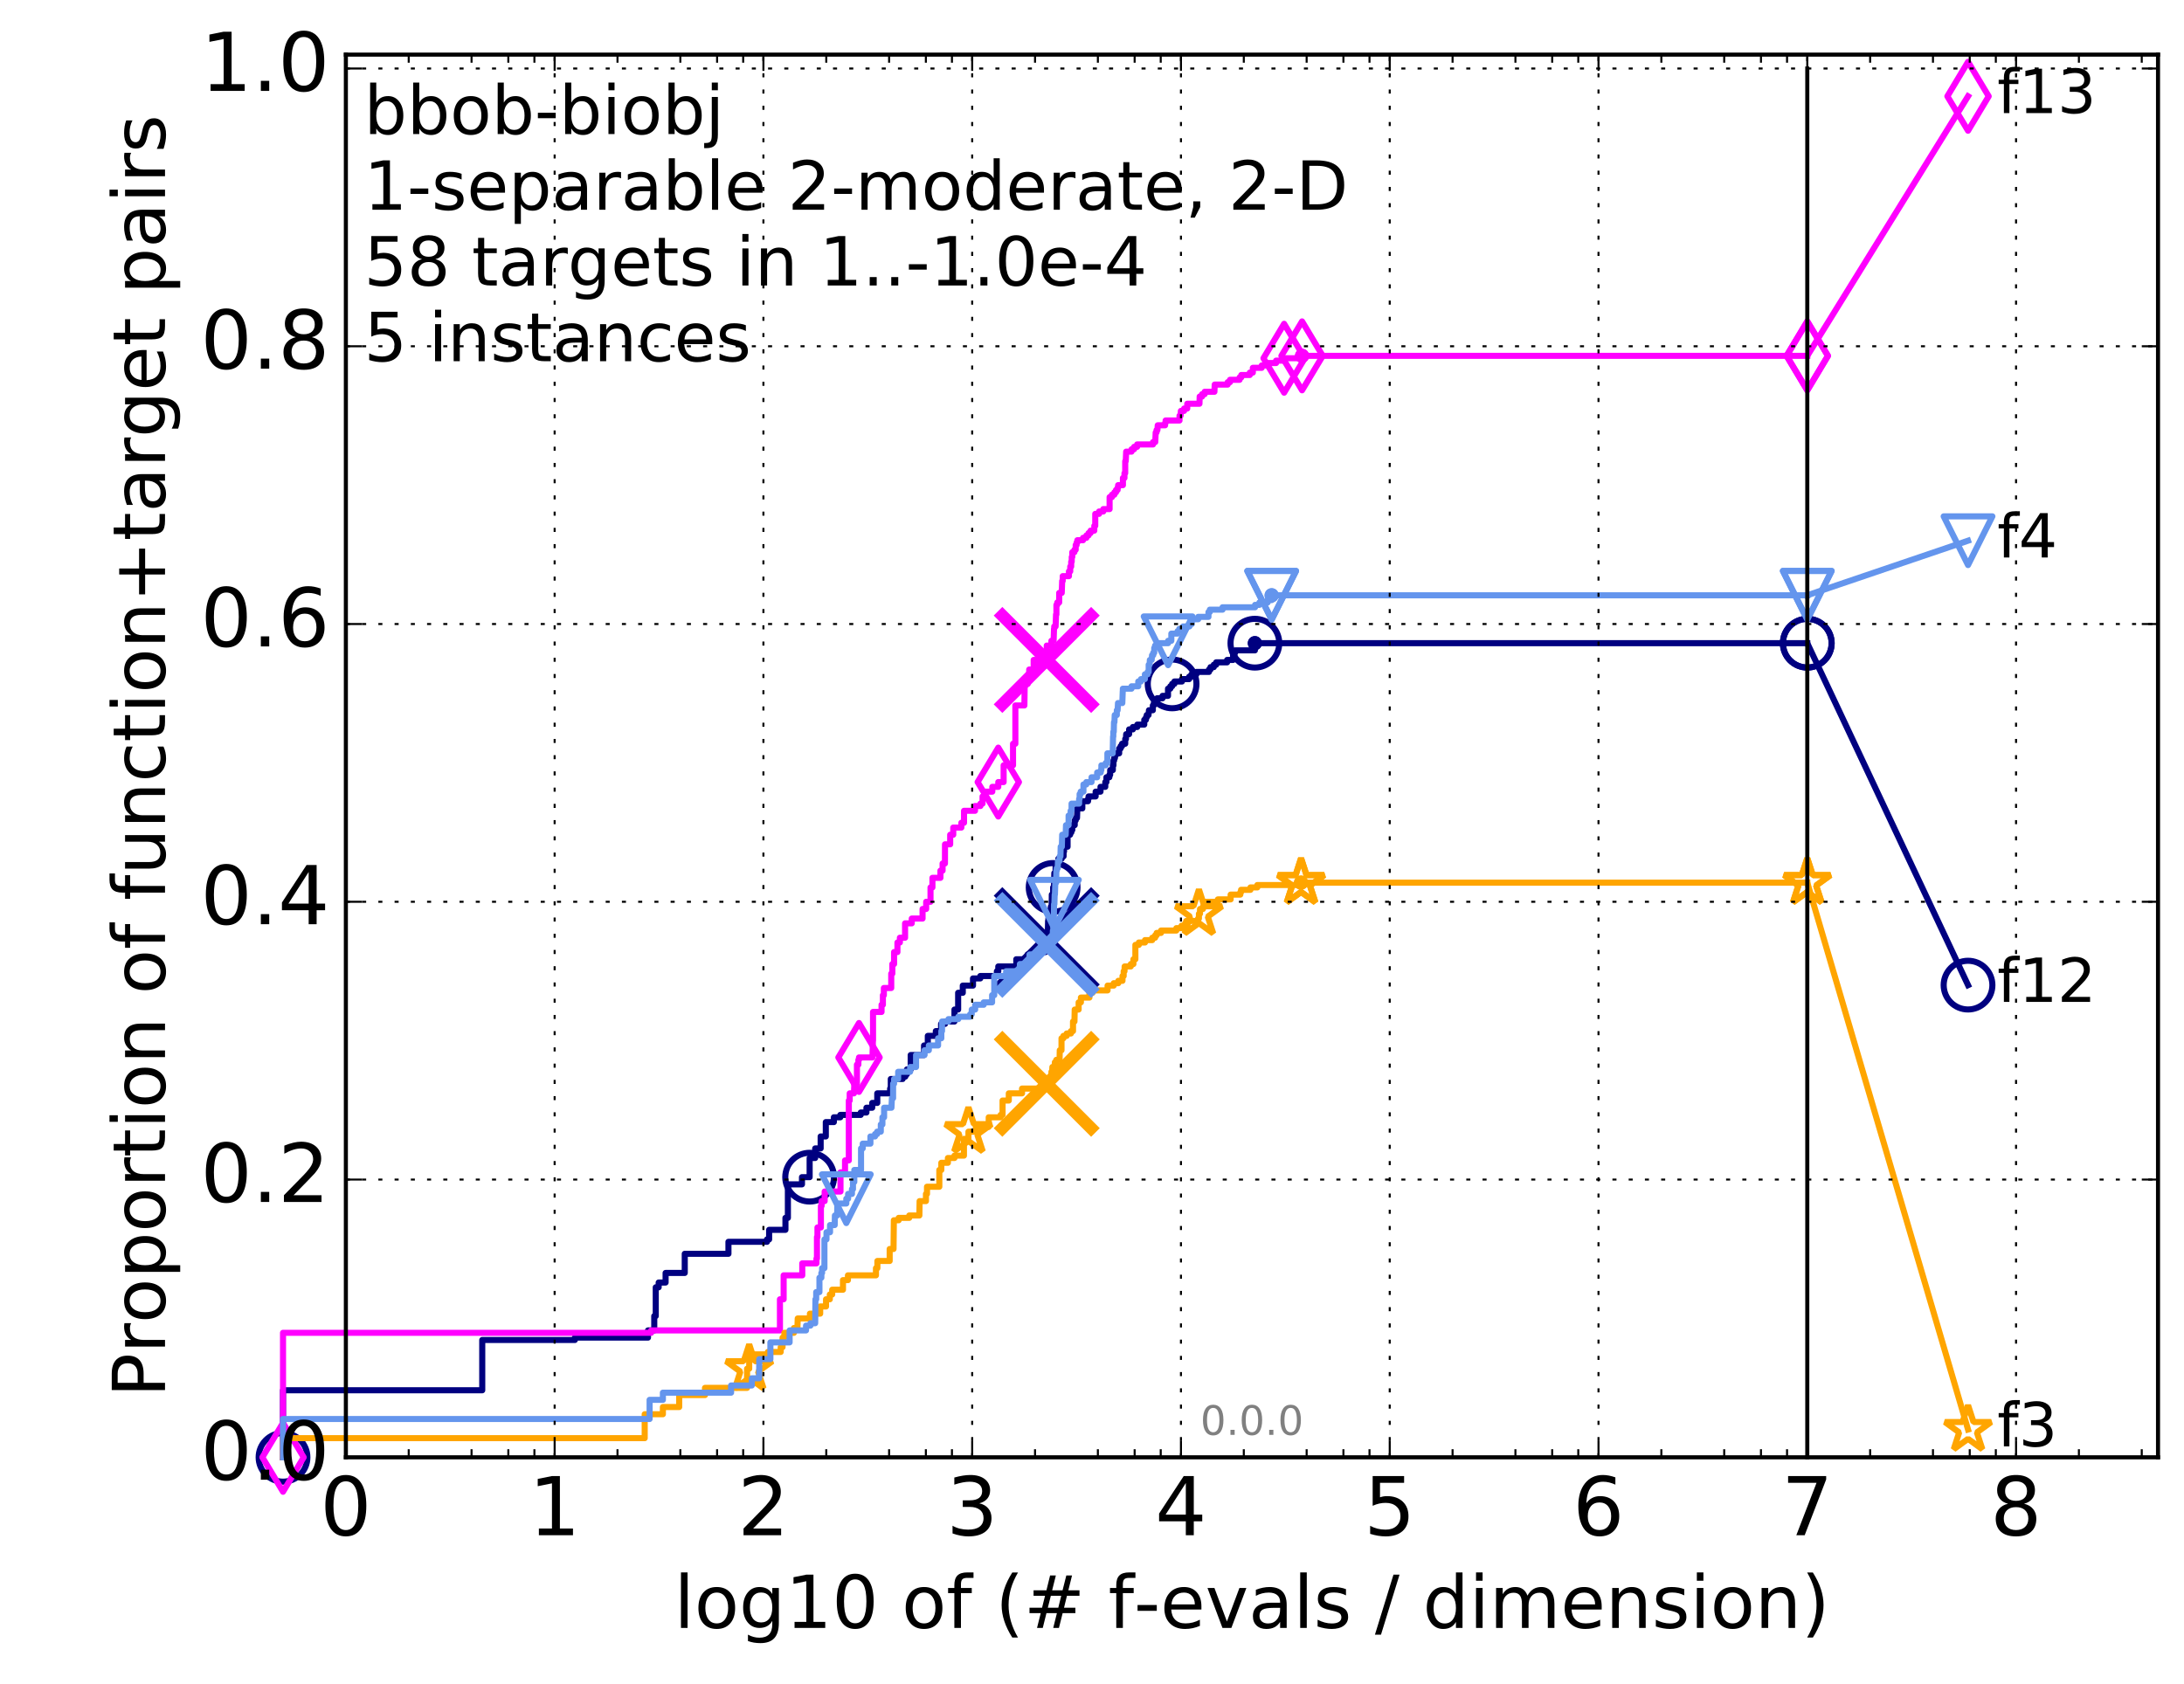 <?xml version="1.0" encoding="utf-8" standalone="no"?>
<!DOCTYPE svg PUBLIC "-//W3C//DTD SVG 1.1//EN"
  "http://www.w3.org/Graphics/SVG/1.1/DTD/svg11.dtd">
<!-- Created with matplotlib (http://matplotlib.org/) -->
<svg height="415pt" version="1.1" viewBox="0 0 538 415" width="538pt" xmlns="http://www.w3.org/2000/svg" xmlns:xlink="http://www.w3.org/1999/xlink">
 <defs>
  <style type="text/css">
*{stroke-linecap:butt;stroke-linejoin:round;stroke-miterlimit:100000;}
  </style>
 </defs>
 <g id="figure_1">
  <g id="patch_1">
   <path d="M 0 415.456 
L 538.8 415.456 
L 538.8 0 
L 0 0 
z
" style="fill:#ffffff;"/>
  </g>
  <g id="axes_1">
   <g id="patch_2">
    <path d="M 85.2 359.056 
L 531.6 359.056 
L 531.6 13.456 
L 85.2 13.456 
z
" style="fill:#ffffff;"/>
   </g>
   <g id="line2d_1">
    <defs>
     <path d="M 0 1.5 
C 0.398 1.5 0.779 1.342 1.061 1.061 
C 1.342 0.779 1.5 0.398 1.5 0 
C 1.5 -0.398 1.342 -0.779 1.061 -1.061 
C 0.779 -1.342 0.398 -1.5 0 -1.5 
C -0.398 -1.5 -0.779 -1.342 -1.061 -1.061 
C -1.342 -0.779 -1.5 -0.398 -1.5 0 
C -1.5 0.398 -1.342 0.779 -1.061 1.061 
C -0.779 1.342 -0.398 1.5 0 1.5 
z
" id="m163bdf0096" style="stroke:#000080;stroke-width:0.5;"/>
    </defs>
    <g>
     <use style="fill:#000080;stroke:#000080;stroke-width:0.5;" x="309.126" xlink:href="#m163bdf0096" y="158.469"/>
     <use style="fill:#000080;stroke:#000080;stroke-width:0.5;" x="309.126" xlink:href="#m163bdf0096" y="158.469"/>
    </g>
   </g>
   <g id="line2d_2">
    <path d="M 69.718 359.056 
L 69.718 342.537 
L 118.794 342.537 
L 118.794 330.148 
L 141.613 330.148 
L 141.613 329.558 
L 159.625 329.558 
L 159.625 327.788 
L 161.166 327.788 
L 161.166 324.249 
L 161.535 324.249 
L 161.535 317.169 
L 162.256 317.169 
L 162.256 315.989 
L 163.962 315.989 
L 163.962 313.629 
L 168.681 313.629 
L 168.681 308.91 
L 179.443 308.91 
L 179.443 305.96 
L 188.933 305.96 
L 188.933 305.37 
L 189.464 305.37 
L 189.464 303.01 
L 193.483 303.01 
L 193.483 300.06 
L 194.088 300.06 
L 194.088 291.801 
L 197.556 291.801 
L 197.556 290.031 
L 199.444 290.031 
L 199.444 285.311 
L 200.81 285.311 
L 200.81 282.951 
L 202.157 282.951 
L 202.157 280.001 
L 203.427 280.001 
L 203.427 276.462 
L 205.412 276.462 
L 205.412 275.282 
L 206.998 275.282 
L 206.998 274.692 
L 212.029 274.692 
L 212.029 274.102 
L 213.435 274.102 
L 213.435 272.922 
L 214.859 272.922 
L 214.859 271.742 
L 216.102 271.742 
L 216.102 269.382 
L 219.27 269.382 
L 219.27 268.202 
L 219.435 268.202 
L 219.435 265.842 
L 222.359 265.842 
L 222.359 265.252 
L 223.023 265.252 
L 223.023 264.662 
L 223.416 264.662 
L 223.416 263.482 
L 224.337 263.482 
L 224.337 259.943 
L 227.625 259.943 
L 227.625 257.583 
L 228.555 257.583 
L 228.555 255.223 
L 230.524 255.223 
L 230.524 254.043 
L 231.82 254.043 
L 231.82 252.273 
L 232.806 252.273 
L 232.806 251.683 
L 235.121 251.683 
L 235.121 248.733 
L 236.026 248.733 
L 236.026 244.604 
L 237.17 244.604 
L 237.17 242.834 
L 239.686 242.834 
L 239.686 241.064 
L 241.482 241.064 
L 241.482 240.474 
L 245.568 240.474 
L 245.568 239.294 
L 245.914 239.294 
L 245.914 238.114 
L 250.35 238.114 
L 250.35 236.344 
L 253.129 236.344 
L 253.129 235.164 
L 256.274 235.164 
L 256.274 234.574 
L 257.528 234.574 
L 257.528 232.804 
L 257.737 232.804 
L 257.737 231.624 
L 257.894 231.624 
L 257.894 229.855 
L 258.123 229.855 
L 258.181 226.905 
L 258.258 226.905 
L 258.258 226.315 
L 258.507 226.315 
L 258.507 224.545 
L 258.848 224.545 
L 258.871 223.365 
L 259.067 223.365 
L 259.1 220.415 
L 259.427 220.415 
L 259.427 218.645 
L 259.623 218.645 
L 259.722 215.106 
L 260.031 215.106 
L 260.031 213.336 
L 260.288 213.336 
L 260.288 212.746 
L 260.715 212.746 
L 260.715 211.566 
L 261.529 211.566 
L 261.529 210.976 
L 261.999 210.976 
L 261.999 209.796 
L 262.112 209.796 
L 262.112 208.616 
L 262.983 208.616 
L 262.983 205.666 
L 263.61 205.666 
L 263.61 205.076 
L 263.911 205.076 
L 263.911 204.486 
L 264.15 204.486 
L 264.15 203.306 
L 264.741 203.306 
L 264.741 202.126 
L 264.985 202.126 
L 264.985 201.536 
L 265.304 201.536 
L 265.388 199.177 
L 266.614 199.177 
L 266.614 197.407 
L 268.024 197.407 
L 268.024 196.817 
L 268.151 196.817 
L 268.151 196.227 
L 269.895 196.227 
L 269.895 195.047 
L 271.095 195.047 
L 271.095 193.867 
L 272.271 193.867 
L 272.271 192.687 
L 272.557 192.687 
L 272.557 191.507 
L 273.275 191.507 
L 273.275 190.917 
L 273.468 190.917 
L 273.478 189.737 
L 274.134 189.737 
L 274.134 188.557 
L 274.287 188.557 
L 274.287 187.377 
L 274.449 187.377 
L 274.449 186.787 
L 274.639 186.787 
L 274.639 186.197 
L 274.81 186.197 
L 274.81 185.607 
L 275.693 185.607 
L 275.693 184.427 
L 276.045 184.427 
L 276.045 183.837 
L 276.397 183.837 
L 276.397 183.248 
L 277.183 183.248 
L 277.183 182.068 
L 277.368 182.068 
L 277.417 180.888 
L 278.141 180.888 
L 278.141 179.708 
L 279.071 179.708 
L 279.071 179.118 
L 280.156 179.118 
L 280.156 178.528 
L 281.874 178.528 
L 281.874 177.348 
L 282.281 177.348 
L 282.281 176.758 
L 282.485 176.758 
L 282.485 176.168 
L 282.926 176.168 
L 283.029 174.988 
L 283.989 174.988 
L 283.989 173.808 
L 284.233 173.808 
L 284.233 173.218 
L 284.596 173.218 
L 284.596 172.628 
L 285.027 172.628 
L 285.027 172.038 
L 286.373 172.038 
L 286.373 171.448 
L 287.723 171.448 
L 287.723 169.678 
L 288.289 169.678 
L 288.289 169.088 
L 288.733 169.088 
L 288.733 168.498 
L 289.296 168.498 
L 289.296 167.909 
L 291.161 167.909 
L 291.161 167.319 
L 292.929 167.319 
L 292.929 166.729 
L 293.49 166.729 
L 293.49 166.139 
L 294.717 166.139 
L 294.717 165.549 
L 297.816 165.549 
L 297.816 164.959 
L 298.192 164.959 
L 298.192 164.369 
L 299 164.369 
L 299 163.779 
L 299.59 163.779 
L 299.59 163.189 
L 302.285 163.189 
L 302.285 162.599 
L 303.756 162.599 
L 303.756 161.419 
L 304.103 161.419 
L 304.103 160.829 
L 304.254 160.829 
L 304.254 160.239 
L 309.126 160.239 
L 309.126 158.469 
L 445.2 158.469 
L 445.2 158.469 
" style="fill:none;stroke:#000080;stroke-linecap:square;stroke-width:1.5;"/>
   </g>
   <g id="line2d_3">
    <defs>
     <path d="M 0 6 
C 1.591 6 3.117 5.368 4.243 4.243 
C 5.368 3.117 6 1.591 6 0 
C 6 -1.591 5.368 -3.117 4.243 -4.243 
C 3.117 -5.368 1.591 -6 0 -6 
C -1.591 -6 -3.117 -5.368 -4.243 -4.243 
C -5.368 -3.117 -6 -1.591 -6 0 
C -6 1.591 -5.368 3.117 -4.243 4.243 
C -3.117 5.368 -1.591 6 0 6 
z
" id="ma317b0248c" style="stroke:#000080;stroke-width:1.5;"/>
    </defs>
    <g>
     <use style="fill:none;stroke:#000080;stroke-width:1.5;" x="69.718" xlink:href="#ma317b0248c" y="359.056"/>
     <use style="fill:none;stroke:#000080;stroke-width:1.5;" x="199.444" xlink:href="#ma317b0248c" y="290.031"/>
     <use style="fill:none;stroke:#000080;stroke-width:1.5;" x="259.427" xlink:href="#ma317b0248c" y="218.645"/>
     <use style="fill:none;stroke:#000080;stroke-width:1.5;" x="288.733" xlink:href="#ma317b0248c" y="168.498"/>
     <use style="fill:none;stroke:#000080;stroke-width:1.5;" x="309.126" xlink:href="#ma317b0248c" y="158.469"/>
     <use style="fill:none;stroke:#000080;stroke-width:1.5;" x="445.2" xlink:href="#ma317b0248c" y="158.469"/>
    </g>
   </g>
   <g id="line2d_4"/>
   <g id="line2d_5">
    <path clip-path="url(#p07ec71368c)" d="M 257.85 231.624 
" style="fill:none;stroke:#000080;stroke-linecap:square;"/>
    <defs>
     <path d="M -12 12 
L 12 -12 
M -12 -12 
L 12 12 
" id="m7f5c136e41" style="stroke:#000080;stroke-width:3.0;"/>
    </defs>
    <g clip-path="url(#p07ec71368c)">
     <use style="fill:#000080;stroke:#000080;stroke-width:3.0;" x="257.85" xlink:href="#m7f5c136e41" y="231.624"/>
    </g>
   </g>
   <g id="line2d_6">
    <defs>
     <path d="M 0 1.5 
C 0.398 1.5 0.779 1.342 1.061 1.061 
C 1.342 0.779 1.5 0.398 1.5 0 
C 1.5 -0.398 1.342 -0.779 1.061 -1.061 
C 0.779 -1.342 0.398 -1.5 0 -1.5 
C -0.398 -1.5 -0.779 -1.342 -1.061 -1.061 
C -1.342 -0.779 -1.5 -0.398 -1.5 0 
C -1.5 0.398 -1.342 0.779 -1.061 1.061 
C -0.779 1.342 -0.398 1.5 0 1.5 
z
" id="m045771671c" style="stroke:#ff00ff;stroke-width:0.5;"/>
    </defs>
    <g>
     <use style="fill:#ff00ff;stroke:#ff00ff;stroke-width:0.5;" x="320.746" xlink:href="#m045771671c" y="87.674"/>
     <use style="fill:#ff00ff;stroke:#ff00ff;stroke-width:0.5;" x="320.746" xlink:href="#m045771671c" y="87.674"/>
    </g>
   </g>
   <g id="line2d_7">
    <path d="M 69.718 359.056 
L 69.718 328.378 
L 160.409 328.378 
L 160.409 327.788 
L 192.129 327.788 
L 192.129 320.119 
L 193.041 320.119 
L 193.041 314.219 
L 197.628 314.219 
L 197.628 311.269 
L 201.123 311.269 
L 201.123 310.089 
L 201.247 310.089 
L 201.247 304.78 
L 201.371 304.78 
L 201.371 302.42 
L 202.216 302.42 
L 202.216 297.11 
L 202.393 297.11 
L 202.393 295.93 
L 203.144 295.93 
L 203.144 293.571 
L 207.045 293.571 
L 207.045 288.851 
L 208.162 288.851 
L 208.162 285.901 
L 209.096 285.901 
L 209.096 271.152 
L 209.313 271.152 
L 209.313 269.382 
L 210.365 269.382 
L 210.447 267.022 
L 211.094 267.022 
L 211.094 262.303 
L 211.449 262.303 
L 211.449 261.123 
L 211.605 261.123 
L 211.605 260.533 
L 214.926 260.533 
L 215.026 256.403 
L 215.059 256.403 
L 215.059 249.323 
L 217.158 249.323 
L 217.158 247.553 
L 217.489 247.553 
L 217.489 245.194 
L 217.727 245.194 
L 217.727 243.424 
L 219.544 243.424 
L 219.544 239.884 
L 219.816 239.884 
L 219.816 237.524 
L 220.243 237.524 
L 220.243 234.574 
L 221.073 234.574 
L 221.073 232.214 
L 221.676 232.214 
L 221.676 231.034 
L 222.952 231.034 
L 222.952 227.495 
L 224.599 227.495 
L 224.599 226.315 
L 227.261 226.315 
L 227.261 223.955 
L 228.151 223.955 
L 228.151 222.185 
L 229.219 222.185 
L 229.219 218.645 
L 229.692 218.645 
L 229.692 216.285 
L 231.662 216.285 
L 231.662 214.516 
L 232.195 214.516 
L 232.195 212.746 
L 232.776 212.746 
L 232.791 208.026 
L 234.065 208.026 
L 234.065 205.666 
L 234.821 205.666 
L 234.821 203.896 
L 236.82 203.896 
L 236.82 202.716 
L 237.477 202.716 
L 237.477 199.766 
L 240.178 199.766 
L 240.178 198.587 
L 241.513 198.587 
L 241.513 197.997 
L 242.037 197.997 
L 242.037 196.227 
L 242.636 196.227 
L 242.636 195.047 
L 244.443 195.047 
L 244.443 193.867 
L 245.914 193.867 
L 245.914 192.687 
L 247.231 192.687 
L 247.231 188.557 
L 249.546 188.557 
L 249.546 183.248 
L 250.122 183.248 
L 250.122 173.808 
L 252.346 173.808 
L 252.421 168.498 
L 253.166 168.498 
L 253.166 167.319 
L 253.532 167.319 
L 253.532 164.959 
L 254.63 164.959 
L 254.63 162.599 
L 257.855 162.599 
L 257.855 159.059 
L 258.998 159.059 
L 258.998 157.879 
L 259.546 157.879 
L 259.641 154.929 
L 259.7 154.929 
L 259.7 154.339 
L 260.036 154.339 
L 260.142 151.39 
L 260.235 151.39 
L 260.235 149.03 
L 260.446 149.03 
L 260.446 148.44 
L 260.913 148.44 
L 260.917 146.08 
L 261.546 146.08 
L 261.654 143.13 
L 261.786 143.13 
L 261.786 141.95 
L 263.32 141.95 
L 263.32 140.77 
L 263.64 140.77 
L 263.64 139.59 
L 263.874 139.59 
L 263.874 138.41 
L 264.001 138.41 
L 264.012 137.23 
L 264.142 137.23 
L 264.142 136.051 
L 264.662 136.051 
L 264.662 135.461 
L 264.982 135.461 
L 264.982 134.281 
L 265.205 134.281 
L 265.205 133.691 
L 265.391 133.691 
L 265.391 133.101 
L 266.796 133.101 
L 266.796 132.511 
L 267.619 132.511 
L 267.619 131.921 
L 268.151 131.921 
L 268.151 131.331 
L 268.647 131.331 
L 268.647 130.741 
L 269.563 130.741 
L 269.563 129.561 
L 269.8 129.561 
L 269.8 126.611 
L 270.748 126.611 
L 270.748 126.021 
L 271.779 126.021 
L 271.779 125.431 
L 273.334 125.431 
L 273.334 122.481 
L 273.913 122.481 
L 273.913 121.891 
L 274.507 121.891 
L 274.507 121.301 
L 274.918 121.301 
L 274.918 120.712 
L 275.314 120.712 
L 275.314 120.122 
L 275.439 120.122 
L 275.439 119.532 
L 276.618 119.532 
L 276.618 117.762 
L 276.996 117.762 
L 276.996 116.582 
L 277.181 116.582 
L 277.181 113.632 
L 277.31 113.632 
L 277.419 111.272 
L 278.746 111.272 
L 278.746 110.682 
L 279.376 110.682 
L 279.376 110.092 
L 280.116 110.092 
L 280.116 109.502 
L 284.03 109.502 
L 284.03 108.912 
L 284.581 108.912 
L 284.688 106.552 
L 284.896 106.552 
L 284.896 105.962 
L 285.117 105.962 
L 285.194 104.783 
L 287.008 104.783 
L 287.008 104.193 
L 287.131 104.193 
L 287.131 103.603 
L 290.56 103.603 
L 290.56 102.423 
L 290.82 102.423 
L 290.891 101.243 
L 291.684 101.243 
L 291.684 100.653 
L 292.462 100.653 
L 292.462 99.473 
L 295.474 99.473 
L 295.523 97.703 
L 296.122 97.703 
L 296.122 97.113 
L 296.762 97.113 
L 296.762 96.523 
L 299.158 96.523 
L 299.227 94.753 
L 302.422 94.753 
L 302.422 94.163 
L 302.997 94.163 
L 302.997 93.573 
L 305.357 93.573 
L 305.357 92.983 
L 305.776 92.983 
L 305.776 92.393 
L 307.873 92.393 
L 307.873 91.803 
L 308.621 91.803 
L 308.621 90.623 
L 310.81 90.623 
L 310.81 90.033 
L 312.494 90.033 
L 312.494 89.444 
L 314.349 89.444 
L 314.349 88.854 
L 316.326 88.854 
L 316.326 88.264 
L 320.746 88.264 
L 320.746 87.674 
L 445.2 87.674 
L 445.2 87.674 
" style="fill:none;stroke:#ff00ff;stroke-linecap:square;stroke-width:1.5;"/>
   </g>
   <g id="line2d_8">
    <defs>
     <path d="M -0 8.485 
L 5.091 0 
L 0 -8.485 
L -5.091 -0 
z
" id="m5cfeb79d9b" style="stroke:#ff00ff;stroke-linejoin:miter;stroke-width:1.5;"/>
    </defs>
    <g>
     <use style="fill:none;stroke:#ff00ff;stroke-linejoin:miter;stroke-width:1.5;" x="69.718" xlink:href="#m5cfeb79d9b" y="359.056"/>
     <use style="fill:none;stroke:#ff00ff;stroke-linejoin:miter;stroke-width:1.5;" x="211.605" xlink:href="#m5cfeb79d9b" y="260.533"/>
     <use style="fill:none;stroke:#ff00ff;stroke-linejoin:miter;stroke-width:1.5;" x="245.914" xlink:href="#m5cfeb79d9b" y="192.687"/>
     <use style="fill:none;stroke:#ff00ff;stroke-linejoin:miter;stroke-width:1.5;" x="316.326" xlink:href="#m5cfeb79d9b" y="88.264"/>
     <use style="fill:none;stroke:#ff00ff;stroke-linejoin:miter;stroke-width:1.5;" x="320.746" xlink:href="#m5cfeb79d9b" y="87.674"/>
     <use style="fill:none;stroke:#ff00ff;stroke-linejoin:miter;stroke-width:1.5;" x="445.2" xlink:href="#m5cfeb79d9b" y="87.674"/>
    </g>
   </g>
   <g id="line2d_9"/>
   <g id="line2d_10">
    <path clip-path="url(#p07ec71368c)" d="M 257.85 162.599 
" style="fill:none;stroke:#ff00ff;stroke-linecap:square;"/>
    <defs>
     <path d="M -12 12 
L 12 -12 
M -12 -12 
L 12 12 
" id="md6938ba03d" style="stroke:#ff00ff;stroke-width:3.0;"/>
    </defs>
    <g clip-path="url(#p07ec71368c)">
     <use style="fill:#ff00ff;stroke:#ff00ff;stroke-width:3.0;" x="257.85" xlink:href="#md6938ba03d" y="162.599"/>
    </g>
   </g>
   <g id="line2d_11">
    <defs>
     <path d="M 0 1.5 
C 0.398 1.5 0.779 1.342 1.061 1.061 
C 1.342 0.779 1.5 0.398 1.5 0 
C 1.5 -0.398 1.342 -0.779 1.061 -1.061 
C 0.779 -1.342 0.398 -1.5 0 -1.5 
C -0.398 -1.5 -0.779 -1.342 -1.061 -1.061 
C -1.342 -0.779 -1.5 -0.398 -1.5 0 
C -1.5 0.398 -1.342 0.779 -1.061 1.061 
C -0.779 1.342 -0.398 1.5 0 1.5 
z
" id="me1f12b16cb" style="stroke:#ffa500;stroke-width:0.5;"/>
    </defs>
    <g>
     <use style="fill:#ffa500;stroke:#ffa500;stroke-width:0.5;" x="320.5" xlink:href="#me1f12b16cb" y="217.465"/>
     <use style="fill:#ffa500;stroke:#ffa500;stroke-width:0.5;" x="320.5" xlink:href="#me1f12b16cb" y="217.465"/>
    </g>
   </g>
   <g id="line2d_12">
    <path d="M 69.718 359.056 
L 69.718 354.337 
L 158.813 354.337 
L 158.813 348.437 
L 163.295 348.437 
L 163.295 346.667 
L 167.311 346.667 
L 167.311 343.717 
L 173.665 343.717 
L 173.665 341.947 
L 184.03 341.947 
L 184.03 337.228 
L 184.558 337.228 
L 184.558 333.688 
L 189.147 333.688 
L 189.147 333.098 
L 192.315 333.098 
L 192.315 331.918 
L 192.771 331.918 
L 192.771 329.558 
L 193.219 329.558 
L 193.219 328.378 
L 195.572 328.378 
L 195.572 327.198 
L 196.433 327.198 
L 196.51 324.839 
L 199.511 324.839 
L 199.511 323.659 
L 202.038 323.659 
L 202.038 321.889 
L 203.483 321.889 
L 203.483 320.119 
L 204.415 320.119 
L 204.415 318.939 
L 204.998 318.939 
L 204.998 317.759 
L 207.657 317.759 
L 207.657 315.399 
L 208.877 315.399 
L 208.877 314.219 
L 215.781 314.219 
L 215.781 312.449 
L 216.133 312.449 
L 216.133 310.679 
L 219.159 310.679 
L 219.159 307.73 
L 220.11 307.73 
L 220.19 300.65 
L 221.376 300.65 
L 221.376 300.06 
L 223.982 300.06 
L 223.982 299.47 
L 226.475 299.47 
L 226.535 295.93 
L 228.095 295.93 
L 228.095 294.16 
L 228.354 294.16 
L 228.354 292.391 
L 231.391 292.391 
L 231.391 288.261 
L 231.883 288.261 
L 231.883 286.491 
L 233.503 286.491 
L 233.503 285.311 
L 235.121 285.311 
L 235.121 284.721 
L 237.453 284.721 
L 237.453 280.591 
L 238.562 280.591 
L 238.562 278.821 
L 240.383 278.821 
L 240.383 277.642 
L 243.558 277.642 
L 243.558 275.282 
L 246.493 275.282 
L 246.493 274.692 
L 246.969 274.692 
L 246.969 271.152 
L 248.505 271.152 
L 248.505 269.382 
L 251.767 269.382 
L 251.767 268.202 
L 256.851 268.202 
L 256.851 267.022 
L 259.007 267.022 
L 259.007 264.072 
L 259.183 264.072 
L 259.239 262.892 
L 259.803 262.892 
L 259.853 261.713 
L 260.213 261.713 
L 260.213 261.123 
L 261.011 261.123 
L 261.058 258.763 
L 261.487 258.763 
L 261.487 255.813 
L 261.958 255.813 
L 261.958 255.223 
L 262.764 255.223 
L 262.764 254.633 
L 263.81 254.633 
L 263.81 254.043 
L 264.323 254.043 
L 264.323 251.683 
L 264.68 251.683 
L 264.741 248.733 
L 265.708 248.733 
L 265.708 246.963 
L 266.264 246.963 
L 266.264 245.784 
L 268.367 245.784 
L 268.367 244.604 
L 269.144 244.604 
L 269.144 244.014 
L 272.837 244.014 
L 272.837 242.834 
L 274.355 242.834 
L 274.355 242.244 
L 275.48 242.244 
L 275.48 241.654 
L 276.51 241.654 
L 276.51 240.474 
L 276.802 240.474 
L 276.802 239.294 
L 277.006 239.294 
L 277.042 238.114 
L 278.558 238.114 
L 278.558 237.524 
L 279.203 237.524 
L 279.203 236.344 
L 279.685 236.344 
L 279.685 232.804 
L 280.538 232.804 
L 280.538 232.214 
L 282.059 232.214 
L 282.059 231.624 
L 283.842 231.624 
L 283.842 231.034 
L 284.556 231.034 
L 284.556 230.445 
L 284.928 230.445 
L 284.928 229.855 
L 286.004 229.855 
L 286.004 229.265 
L 289.779 229.265 
L 289.779 228.675 
L 291.051 228.675 
L 291.051 228.085 
L 291.941 228.085 
L 291.941 227.495 
L 292.215 227.495 
L 292.215 226.905 
L 295.123 226.905 
L 295.123 226.315 
L 295.34 226.315 
L 295.34 225.135 
L 295.605 225.135 
L 295.605 223.955 
L 296.334 223.955 
L 296.334 223.365 
L 296.558 223.365 
L 296.558 222.775 
L 296.963 222.775 
L 296.963 222.185 
L 300.002 222.185 
L 300.002 221.595 
L 303.153 221.595 
L 303.153 220.415 
L 305.536 220.415 
L 305.536 219.825 
L 305.72 219.825 
L 305.72 219.235 
L 308.032 219.235 
L 308.032 218.645 
L 309.725 218.645 
L 309.725 218.055 
L 320.5 218.055 
L 320.5 217.465 
L 445.2 217.465 
L 445.2 217.465 
" style="fill:none;stroke:#ffa500;stroke-linecap:square;stroke-width:1.5;"/>
   </g>
   <g id="line2d_13">
    <defs>
     <path d="M 0 -6 
L -1.347 -1.854 
L -5.706 -1.854 
L -2.18 0.708 
L -3.527 4.854 
L -0 2.292 
L 3.527 4.854 
L 2.18 0.708 
L 5.706 -1.854 
L 1.347 -1.854 
z
" id="m0d12c031f8" style="stroke:#ffa500;stroke-linejoin:bevel;stroke-width:1.5;"/>
    </defs>
    <g>
     <use style="fill:none;stroke:#ffa500;stroke-linejoin:bevel;stroke-width:1.5;" x="184.558" xlink:href="#m0d12c031f8" y="337.228"/>
     <use style="fill:none;stroke:#ffa500;stroke-linejoin:bevel;stroke-width:1.5;" x="238.562" xlink:href="#m0d12c031f8" y="278.821"/>
     <use style="fill:none;stroke:#ffa500;stroke-linejoin:bevel;stroke-width:1.5;" x="295.34" xlink:href="#m0d12c031f8" y="225.135"/>
     <use style="fill:none;stroke:#ffa500;stroke-linejoin:bevel;stroke-width:1.5;" x="320.5" xlink:href="#m0d12c031f8" y="217.465"/>
     <use style="fill:none;stroke:#ffa500;stroke-linejoin:bevel;stroke-width:1.5;" x="320.5" xlink:href="#m0d12c031f8" y="217.465"/>
     <use style="fill:none;stroke:#ffa500;stroke-linejoin:bevel;stroke-width:1.5;" x="445.2" xlink:href="#m0d12c031f8" y="217.465"/>
    </g>
   </g>
   <g id="line2d_14"/>
   <g id="line2d_15">
    <path clip-path="url(#p07ec71368c)" d="M 257.85 267.022 
" style="fill:none;stroke:#ffa500;stroke-linecap:square;"/>
    <defs>
     <path d="M -12 12 
L 12 -12 
M -12 -12 
L 12 12 
" id="m80679ab4ef" style="stroke:#ffa500;stroke-width:3.0;"/>
    </defs>
    <g clip-path="url(#p07ec71368c)">
     <use style="fill:#ffa500;stroke:#ffa500;stroke-width:3.0;" x="257.85" xlink:href="#m80679ab4ef" y="267.022"/>
    </g>
   </g>
   <g id="line2d_16">
    <defs>
     <path d="M 0 1.5 
C 0.398 1.5 0.779 1.342 1.061 1.061 
C 1.342 0.779 1.5 0.398 1.5 0 
C 1.5 -0.398 1.342 -0.779 1.061 -1.061 
C 0.779 -1.342 0.398 -1.5 0 -1.5 
C -0.398 -1.5 -0.779 -1.342 -1.061 -1.061 
C -1.342 -0.779 -1.5 -0.398 -1.5 0 
C -1.5 0.398 -1.342 0.779 -1.061 1.061 
C -0.779 1.342 -0.398 1.5 0 1.5 
z
" id="mb473c6dc67" style="stroke:#6495ed;stroke-width:0.5;"/>
    </defs>
    <g>
     <use style="fill:#6495ed;stroke:#6495ed;stroke-width:0.5;" x="313.261" xlink:href="#mb473c6dc67" y="146.67"/>
     <use style="fill:#6495ed;stroke:#6495ed;stroke-width:0.5;" x="313.261" xlink:href="#mb473c6dc67" y="146.67"/>
    </g>
   </g>
   <g id="line2d_17">
    <path d="M 69.718 359.056 
L 69.718 349.617 
L 160.021 349.617 
L 160.021 344.897 
L 163.295 344.897 
L 163.295 343.127 
L 180.091 343.127 
L 180.091 341.357 
L 185.202 341.357 
L 185.202 339.588 
L 187.029 339.588 
L 187.029 334.868 
L 189.776 334.868 
L 189.776 330.738 
L 194.51 330.738 
L 194.51 327.788 
L 198.555 327.788 
L 198.555 326.608 
L 199.644 326.608 
L 199.644 326.018 
L 200.81 326.018 
L 200.873 320.119 
L 201.061 320.119 
L 201.061 318.349 
L 201.858 318.349 
L 201.858 314.809 
L 202.334 314.809 
L 202.334 313.629 
L 202.51 313.629 
L 202.51 312.449 
L 203.087 312.449 
L 203.087 305.37 
L 203.594 305.37 
L 203.594 303.6 
L 204.468 303.6 
L 204.468 301.83 
L 205.617 301.83 
L 205.667 299.47 
L 206.219 299.47 
L 206.268 296.52 
L 208.478 296.52 
L 208.478 295.34 
L 208.921 295.34 
L 208.921 294.16 
L 209.866 294.16 
L 209.866 292.981 
L 210.117 292.981 
L 210.117 291.211 
L 210.447 291.211 
L 210.447 288.261 
L 212.106 288.261 
L 212.106 282.951 
L 212.52 282.951 
L 212.52 281.771 
L 214.417 281.771 
L 214.417 280.001 
L 215.554 280.001 
L 215.554 279.411 
L 216.07 279.411 
L 216.07 278.821 
L 216.975 278.821 
L 216.975 277.052 
L 217.369 277.052 
L 217.369 275.282 
L 217.786 275.282 
L 217.786 272.922 
L 219.599 272.922 
L 219.708 270.562 
L 220.003 270.562 
L 220.003 267.022 
L 220.243 267.022 
L 220.243 265.842 
L 221.25 265.842 
L 221.25 264.072 
L 224.204 264.072 
L 224.204 262.892 
L 225.661 262.892 
L 225.661 259.943 
L 227.739 259.943 
L 227.739 258.763 
L 228.809 258.763 
L 228.809 257.583 
L 231.084 257.583 
L 231.084 255.813 
L 231.883 255.813 
L 231.883 254.043 
L 232.055 254.043 
L 232.055 251.683 
L 233.634 251.683 
L 233.634 251.093 
L 236.065 251.093 
L 236.065 250.503 
L 238.966 250.503 
L 238.966 249.913 
L 239.374 249.913 
L 239.374 248.733 
L 240.222 248.733 
L 240.222 247.553 
L 242.324 247.553 
L 242.324 246.963 
L 244.389 246.963 
L 244.389 245.194 
L 244.921 245.194 
L 244.921 240.474 
L 247.846 240.474 
L 247.846 239.294 
L 251.239 239.294 
L 251.239 237.524 
L 253.25 237.524 
L 253.25 236.934 
L 253.609 236.934 
L 253.609 235.164 
L 255.929 235.164 
L 255.929 234.574 
L 256.753 234.574 
L 256.753 232.804 
L 258.768 232.804 
L 258.768 231.624 
L 259.312 231.624 
L 259.367 229.265 
L 259.441 229.265 
L 259.527 227.495 
L 259.6 227.495 
L 259.65 222.775 
L 259.736 222.775 
L 259.808 220.415 
L 259.866 220.415 
L 259.965 217.465 
L 260.173 217.465 
L 260.218 214.516 
L 260.315 214.516 
L 260.315 213.926 
L 260.559 213.926 
L 260.607 212.156 
L 260.981 212.156 
L 261.049 210.976 
L 261.227 210.976 
L 261.286 208.616 
L 261.571 208.616 
L 261.654 205.666 
L 262.518 205.666 
L 262.594 203.306 
L 263.231 203.306 
L 263.231 200.946 
L 263.739 200.946 
L 263.739 199.766 
L 263.967 199.766 
L 263.967 197.997 
L 265.828 197.997 
L 265.828 196.817 
L 265.952 196.817 
L 265.952 195.637 
L 266.213 195.637 
L 266.213 195.047 
L 266.891 195.047 
L 266.891 193.277 
L 267.6 193.277 
L 267.6 192.687 
L 268.885 192.687 
L 268.885 191.507 
L 270.269 191.507 
L 270.269 190.327 
L 271.15 190.327 
L 271.15 189.737 
L 271.311 189.737 
L 271.311 188.557 
L 272.392 188.557 
L 272.392 187.967 
L 272.79 187.967 
L 272.79 185.607 
L 274.103 185.607 
L 274.186 181.478 
L 274.249 181.478 
L 274.249 180.298 
L 274.362 180.298 
L 274.414 177.938 
L 274.528 177.938 
L 274.598 176.168 
L 275.116 176.168 
L 275.116 174.988 
L 275.314 174.988 
L 275.401 173.218 
L 276.469 173.218 
L 276.576 170.268 
L 276.599 170.268 
L 276.599 169.678 
L 278.734 169.678 
L 278.734 169.088 
L 280.393 169.088 
L 280.393 167.909 
L 281.061 167.909 
L 281.061 167.319 
L 282.028 167.319 
L 282.028 166.139 
L 282.698 166.139 
L 282.698 165.549 
L 282.961 165.549 
L 282.961 163.779 
L 283.192 163.779 
L 283.249 162.599 
L 283.698 162.599 
L 283.789 161.419 
L 284.083 161.419 
L 284.083 160.829 
L 284.329 160.829 
L 284.329 159.649 
L 284.528 159.649 
L 284.528 159.059 
L 285.426 159.059 
L 285.426 158.469 
L 287.749 158.469 
L 287.749 157.879 
L 288.544 157.879 
L 288.544 156.109 
L 290.075 156.109 
L 290.075 155.519 
L 290.506 155.519 
L 290.506 154.929 
L 291.439 154.929 
L 291.439 154.339 
L 293.011 154.339 
L 293.011 153.749 
L 293.582 153.749 
L 293.582 152.569 
L 295.162 152.569 
L 295.162 151.98 
L 297.69 151.98 
L 297.69 150.8 
L 298.025 150.8 
L 298.025 150.21 
L 301.158 150.21 
L 301.158 149.62 
L 309.171 149.62 
L 309.171 149.03 
L 310.234 149.03 
L 310.234 148.44 
L 312.278 148.44 
L 312.278 147.85 
L 313.261 147.85 
L 313.261 146.67 
L 445.2 146.67 
L 445.2 146.67 
" style="fill:none;stroke:#6495ed;stroke-linecap:square;stroke-width:1.5;"/>
   </g>
   <g id="line2d_18">
    <defs>
     <path d="M -0 6 
L 6 -6 
L -6 -6 
z
" id="m146f154d7d" style="stroke:#6495ed;stroke-linejoin:miter;stroke-width:1.5;"/>
    </defs>
    <g>
     <use style="fill:none;stroke:#6495ed;stroke-linejoin:miter;stroke-width:1.5;" x="208.478" xlink:href="#m146f154d7d" y="295.34"/>
     <use style="fill:none;stroke:#6495ed;stroke-linejoin:miter;stroke-width:1.5;" x="259.736" xlink:href="#m146f154d7d" y="222.775"/>
     <use style="fill:none;stroke:#6495ed;stroke-linejoin:miter;stroke-width:1.5;" x="287.749" xlink:href="#m146f154d7d" y="157.879"/>
     <use style="fill:none;stroke:#6495ed;stroke-linejoin:miter;stroke-width:1.5;" x="313.261" xlink:href="#m146f154d7d" y="146.67"/>
     <use style="fill:none;stroke:#6495ed;stroke-linejoin:miter;stroke-width:1.5;" x="313.261" xlink:href="#m146f154d7d" y="146.67"/>
     <use style="fill:none;stroke:#6495ed;stroke-linejoin:miter;stroke-width:1.5;" x="445.2" xlink:href="#m146f154d7d" y="146.67"/>
    </g>
   </g>
   <g id="line2d_19"/>
   <g id="line2d_20">
    <path clip-path="url(#p07ec71368c)" d="M 257.85 232.804 
" style="fill:none;stroke:#6495ed;stroke-linecap:square;"/>
    <defs>
     <path d="M -12 12 
L 12 -12 
M -12 -12 
L 12 12 
" id="m41eb5fc171" style="stroke:#6495ed;stroke-width:3.0;"/>
    </defs>
    <g clip-path="url(#p07ec71368c)">
     <use style="fill:#6495ed;stroke:#6495ed;stroke-width:3.0;" x="257.85" xlink:href="#m41eb5fc171" y="232.804"/>
    </g>
   </g>
   <g id="line2d_21">
    <path d="M 445.2 217.465 
L 484.8 352.213 
" style="fill:none;stroke:#ffa500;stroke-linecap:square;stroke-width:1.5;"/>
    <g>
     <use style="fill:none;stroke:#ffa500;stroke-linejoin:bevel;stroke-width:1.5;" x="445.2" xlink:href="#m0d12c031f8" y="217.465"/>
     <use style="fill:none;stroke:#ffa500;stroke-linejoin:bevel;stroke-width:1.5;" x="484.8" xlink:href="#m0d12c031f8" y="352.213"/>
    </g>
   </g>
   <g id="line2d_22">
    <path d="M 445.2 158.469 
L 484.8 242.716 
" style="fill:none;stroke:#000080;stroke-linecap:square;stroke-width:1.5;"/>
    <g>
     <use style="fill:none;stroke:#000080;stroke-width:1.5;" x="445.2" xlink:href="#ma317b0248c" y="158.469"/>
     <use style="fill:none;stroke:#000080;stroke-width:1.5;" x="484.8" xlink:href="#ma317b0248c" y="242.716"/>
    </g>
   </g>
   <g id="line2d_23">
    <path d="M 445.2 146.67 
L 484.8 133.219 
" style="fill:none;stroke:#6495ed;stroke-linecap:square;stroke-width:1.5;"/>
    <g>
     <use style="fill:none;stroke:#6495ed;stroke-linejoin:miter;stroke-width:1.5;" x="445.2" xlink:href="#m146f154d7d" y="146.67"/>
     <use style="fill:none;stroke:#6495ed;stroke-linejoin:miter;stroke-width:1.5;" x="484.8" xlink:href="#m146f154d7d" y="133.219"/>
    </g>
   </g>
   <g id="line2d_24">
    <path d="M 445.2 87.674 
L 484.8 23.722 
" style="fill:none;stroke:#ff00ff;stroke-linecap:square;stroke-width:1.5;"/>
    <g>
     <use style="fill:none;stroke:#ff00ff;stroke-linejoin:miter;stroke-width:1.5;" x="445.2" xlink:href="#m5cfeb79d9b" y="87.674"/>
     <use style="fill:none;stroke:#ff00ff;stroke-linejoin:miter;stroke-width:1.5;" x="484.8" xlink:href="#m5cfeb79d9b" y="23.722"/>
    </g>
   </g>
   <g id="line2d_25">
    <path d="M 445.2 359.056 
L 445.2 16.878 
" style="fill:none;stroke:#000000;stroke-linecap:square;"/>
   </g>
   <g id="patch_3">
    <path d="M 85.2 13.456 
L 531.6 13.456 
" style="fill:none;stroke:#000000;stroke-linecap:square;stroke-linejoin:miter;"/>
   </g>
   <g id="patch_4">
    <path d="M 531.6 359.056 
L 531.6 13.456 
" style="fill:none;stroke:#000000;stroke-linecap:square;stroke-linejoin:miter;"/>
   </g>
   <g id="patch_5">
    <path d="M 85.2 359.056 
L 531.6 359.056 
" style="fill:none;stroke:#000000;stroke-linecap:square;stroke-linejoin:miter;"/>
   </g>
   <g id="patch_6">
    <path d="M 85.2 359.056 
L 85.2 13.456 
" style="fill:none;stroke:#000000;stroke-linecap:square;stroke-linejoin:miter;"/>
   </g>
   <g id="matplotlib.axis_1">
    <g id="xtick_1">
     <g id="line2d_26">
      <path clip-path="url(#p07ec71368c)" d="M 85.2 359.056 
L 85.2 13.456 
" style="fill:none;stroke:#000000;stroke-dasharray:1,3;stroke-dashoffset:0.0;stroke-width:0.5;"/>
     </g>
     <g id="line2d_27">
      <defs>
       <path d="M 0 0 
L 0 -4 
" id="mb01607cb74" style="stroke:#000000;stroke-width:0.5;"/>
      </defs>
      <g>
       <use style="stroke:#000000;stroke-width:0.5;" x="85.2" xlink:href="#mb01607cb74" y="359.056"/>
      </g>
     </g>
     <g id="line2d_28">
      <defs>
       <path d="M 0 0 
L 0 4 
" id="mc6c688c38d" style="stroke:#000000;stroke-width:0.5;"/>
      </defs>
      <g>
       <use style="stroke:#000000;stroke-width:0.5;" x="85.2" xlink:href="#mc6c688c38d" y="13.456"/>
      </g>
     </g>
     <g id="text_1">
      <!-- 0 -->
      <defs>
       <path d="M 31.781 66.406 
Q 24.172 66.406 20.328 58.906 
Q 16.5 51.422 16.5 36.375 
Q 16.5 21.391 20.328 13.891 
Q 24.172 6.391 31.781 6.391 
Q 39.453 6.391 43.281 13.891 
Q 47.125 21.391 47.125 36.375 
Q 47.125 51.422 43.281 58.906 
Q 39.453 66.406 31.781 66.406 
M 31.781 74.219 
Q 44.047 74.219 50.516 64.516 
Q 56.984 54.828 56.984 36.375 
Q 56.984 17.969 50.516 8.266 
Q 44.047 -1.422 31.781 -1.422 
Q 19.531 -1.422 13.062 8.266 
Q 6.594 17.969 6.594 36.375 
Q 6.594 54.828 13.062 64.516 
Q 19.531 74.219 31.781 74.219 
" id="BitstreamVeraSans-Roman-30"/>
      </defs>
      <g transform="translate(78.838 378.253)scale(0.2 -0.2)">
       <use xlink:href="#BitstreamVeraSans-Roman-30"/>
      </g>
     </g>
    </g>
    <g id="xtick_2">
     <g id="line2d_29">
      <path clip-path="url(#p07ec71368c)" d="M 136.629 359.056 
L 136.629 13.456 
" style="fill:none;stroke:#000000;stroke-dasharray:1,3;stroke-dashoffset:0.0;stroke-width:0.5;"/>
     </g>
     <g id="line2d_30">
      <g>
       <use style="stroke:#000000;stroke-width:0.5;" x="136.629" xlink:href="#mb01607cb74" y="359.056"/>
      </g>
     </g>
     <g id="line2d_31">
      <g>
       <use style="stroke:#000000;stroke-width:0.5;" x="136.629" xlink:href="#mc6c688c38d" y="13.456"/>
      </g>
     </g>
     <g id="text_2">
      <!-- 1 -->
      <defs>
       <path d="M 12.406 8.297 
L 28.516 8.297 
L 28.516 63.922 
L 10.984 60.406 
L 10.984 69.391 
L 28.422 72.906 
L 38.281 72.906 
L 38.281 8.297 
L 54.391 8.297 
L 54.391 0 
L 12.406 0 
z
" id="BitstreamVeraSans-Roman-31"/>
      </defs>
      <g transform="translate(130.266 378.253)scale(0.2 -0.2)">
       <use xlink:href="#BitstreamVeraSans-Roman-31"/>
      </g>
     </g>
    </g>
    <g id="xtick_3">
     <g id="line2d_32">
      <path clip-path="url(#p07ec71368c)" d="M 188.057 359.056 
L 188.057 13.456 
" style="fill:none;stroke:#000000;stroke-dasharray:1,3;stroke-dashoffset:0.0;stroke-width:0.5;"/>
     </g>
     <g id="line2d_33">
      <g>
       <use style="stroke:#000000;stroke-width:0.5;" x="188.057" xlink:href="#mb01607cb74" y="359.056"/>
      </g>
     </g>
     <g id="line2d_34">
      <g>
       <use style="stroke:#000000;stroke-width:0.5;" x="188.057" xlink:href="#mc6c688c38d" y="13.456"/>
      </g>
     </g>
     <g id="text_3">
      <!-- 2 -->
      <defs>
       <path d="M 19.188 8.297 
L 53.609 8.297 
L 53.609 0 
L 7.328 0 
L 7.328 8.297 
Q 12.938 14.109 22.625 23.891 
Q 32.328 33.688 34.812 36.531 
Q 39.547 41.844 41.422 45.531 
Q 43.312 49.219 43.312 52.781 
Q 43.312 58.594 39.234 62.25 
Q 35.156 65.922 28.609 65.922 
Q 23.969 65.922 18.812 64.312 
Q 13.672 62.703 7.812 59.422 
L 7.812 69.391 
Q 13.766 71.781 18.938 73 
Q 24.125 74.219 28.422 74.219 
Q 39.75 74.219 46.484 68.547 
Q 53.219 62.891 53.219 53.422 
Q 53.219 48.922 51.531 44.891 
Q 49.859 40.875 45.406 35.406 
Q 44.188 33.984 37.641 27.219 
Q 31.109 20.453 19.188 8.297 
" id="BitstreamVeraSans-Roman-32"/>
      </defs>
      <g transform="translate(181.695 378.253)scale(0.2 -0.2)">
       <use xlink:href="#BitstreamVeraSans-Roman-32"/>
      </g>
     </g>
    </g>
    <g id="xtick_4">
     <g id="line2d_35">
      <path clip-path="url(#p07ec71368c)" d="M 239.486 359.056 
L 239.486 13.456 
" style="fill:none;stroke:#000000;stroke-dasharray:1,3;stroke-dashoffset:0.0;stroke-width:0.5;"/>
     </g>
     <g id="line2d_36">
      <g>
       <use style="stroke:#000000;stroke-width:0.5;" x="239.486" xlink:href="#mb01607cb74" y="359.056"/>
      </g>
     </g>
     <g id="line2d_37">
      <g>
       <use style="stroke:#000000;stroke-width:0.5;" x="239.486" xlink:href="#mc6c688c38d" y="13.456"/>
      </g>
     </g>
     <g id="text_4">
      <!-- 3 -->
      <defs>
       <path d="M 40.578 39.312 
Q 47.656 37.797 51.625 33 
Q 55.609 28.219 55.609 21.188 
Q 55.609 10.406 48.188 4.484 
Q 40.766 -1.422 27.094 -1.422 
Q 22.516 -1.422 17.656 -0.516 
Q 12.797 0.391 7.625 2.203 
L 7.625 11.719 
Q 11.719 9.328 16.594 8.109 
Q 21.484 6.891 26.812 6.891 
Q 36.078 6.891 40.938 10.547 
Q 45.797 14.203 45.797 21.188 
Q 45.797 27.641 41.281 31.266 
Q 36.766 34.906 28.719 34.906 
L 20.219 34.906 
L 20.219 43.016 
L 29.109 43.016 
Q 36.375 43.016 40.234 45.922 
Q 44.094 48.828 44.094 54.297 
Q 44.094 59.906 40.109 62.906 
Q 36.141 65.922 28.719 65.922 
Q 24.656 65.922 20.016 65.031 
Q 15.375 64.156 9.812 62.312 
L 9.812 71.094 
Q 15.438 72.656 20.344 73.438 
Q 25.25 74.219 29.594 74.219 
Q 40.828 74.219 47.359 69.109 
Q 53.906 64.016 53.906 55.328 
Q 53.906 49.266 50.438 45.094 
Q 46.969 40.922 40.578 39.312 
" id="BitstreamVeraSans-Roman-33"/>
      </defs>
      <g transform="translate(233.123 378.253)scale(0.2 -0.2)">
       <use xlink:href="#BitstreamVeraSans-Roman-33"/>
      </g>
     </g>
    </g>
    <g id="xtick_5">
     <g id="line2d_38">
      <path clip-path="url(#p07ec71368c)" d="M 290.914 359.056 
L 290.914 13.456 
" style="fill:none;stroke:#000000;stroke-dasharray:1,3;stroke-dashoffset:0.0;stroke-width:0.5;"/>
     </g>
     <g id="line2d_39">
      <g>
       <use style="stroke:#000000;stroke-width:0.5;" x="290.914" xlink:href="#mb01607cb74" y="359.056"/>
      </g>
     </g>
     <g id="line2d_40">
      <g>
       <use style="stroke:#000000;stroke-width:0.5;" x="290.914" xlink:href="#mc6c688c38d" y="13.456"/>
      </g>
     </g>
     <g id="text_5">
      <!-- 4 -->
      <defs>
       <path d="M 37.797 64.312 
L 12.891 25.391 
L 37.797 25.391 
z
M 35.203 72.906 
L 47.609 72.906 
L 47.609 25.391 
L 58.016 25.391 
L 58.016 17.188 
L 47.609 17.188 
L 47.609 0 
L 37.797 0 
L 37.797 17.188 
L 4.891 17.188 
L 4.891 26.703 
z
" id="BitstreamVeraSans-Roman-34"/>
      </defs>
      <g transform="translate(284.552 378.253)scale(0.2 -0.2)">
       <use xlink:href="#BitstreamVeraSans-Roman-34"/>
      </g>
     </g>
    </g>
    <g id="xtick_6">
     <g id="line2d_41">
      <path clip-path="url(#p07ec71368c)" d="M 342.343 359.056 
L 342.343 13.456 
" style="fill:none;stroke:#000000;stroke-dasharray:1,3;stroke-dashoffset:0.0;stroke-width:0.5;"/>
     </g>
     <g id="line2d_42">
      <g>
       <use style="stroke:#000000;stroke-width:0.5;" x="342.343" xlink:href="#mb01607cb74" y="359.056"/>
      </g>
     </g>
     <g id="line2d_43">
      <g>
       <use style="stroke:#000000;stroke-width:0.5;" x="342.343" xlink:href="#mc6c688c38d" y="13.456"/>
      </g>
     </g>
     <g id="text_6">
      <!-- 5 -->
      <defs>
       <path d="M 10.797 72.906 
L 49.516 72.906 
L 49.516 64.594 
L 19.828 64.594 
L 19.828 46.734 
Q 21.969 47.469 24.109 47.828 
Q 26.266 48.188 28.422 48.188 
Q 40.625 48.188 47.75 41.5 
Q 54.891 34.812 54.891 23.391 
Q 54.891 11.625 47.562 5.094 
Q 40.234 -1.422 26.906 -1.422 
Q 22.312 -1.422 17.547 -0.641 
Q 12.797 0.141 7.719 1.703 
L 7.719 11.625 
Q 12.109 9.234 16.797 8.062 
Q 21.484 6.891 26.703 6.891 
Q 35.156 6.891 40.078 11.328 
Q 45.016 15.766 45.016 23.391 
Q 45.016 31 40.078 35.438 
Q 35.156 39.891 26.703 39.891 
Q 22.75 39.891 18.812 39.016 
Q 14.891 38.141 10.797 36.281 
z
" id="BitstreamVeraSans-Roman-35"/>
      </defs>
      <g transform="translate(335.98 378.253)scale(0.2 -0.2)">
       <use xlink:href="#BitstreamVeraSans-Roman-35"/>
      </g>
     </g>
    </g>
    <g id="xtick_7">
     <g id="line2d_44">
      <path clip-path="url(#p07ec71368c)" d="M 393.771 359.056 
L 393.771 13.456 
" style="fill:none;stroke:#000000;stroke-dasharray:1,3;stroke-dashoffset:0.0;stroke-width:0.5;"/>
     </g>
     <g id="line2d_45">
      <g>
       <use style="stroke:#000000;stroke-width:0.5;" x="393.771" xlink:href="#mb01607cb74" y="359.056"/>
      </g>
     </g>
     <g id="line2d_46">
      <g>
       <use style="stroke:#000000;stroke-width:0.5;" x="393.771" xlink:href="#mc6c688c38d" y="13.456"/>
      </g>
     </g>
     <g id="text_7">
      <!-- 6 -->
      <defs>
       <path d="M 33.016 40.375 
Q 26.375 40.375 22.484 35.828 
Q 18.609 31.297 18.609 23.391 
Q 18.609 15.531 22.484 10.953 
Q 26.375 6.391 33.016 6.391 
Q 39.656 6.391 43.531 10.953 
Q 47.406 15.531 47.406 23.391 
Q 47.406 31.297 43.531 35.828 
Q 39.656 40.375 33.016 40.375 
M 52.594 71.297 
L 52.594 62.312 
Q 48.875 64.062 45.094 64.984 
Q 41.312 65.922 37.594 65.922 
Q 27.828 65.922 22.672 59.328 
Q 17.531 52.734 16.797 39.406 
Q 19.672 43.656 24.016 45.922 
Q 28.375 48.188 33.594 48.188 
Q 44.578 48.188 50.953 41.516 
Q 57.328 34.859 57.328 23.391 
Q 57.328 12.156 50.688 5.359 
Q 44.047 -1.422 33.016 -1.422 
Q 20.359 -1.422 13.672 8.266 
Q 6.984 17.969 6.984 36.375 
Q 6.984 53.656 15.188 63.938 
Q 23.391 74.219 37.203 74.219 
Q 40.922 74.219 44.703 73.484 
Q 48.484 72.75 52.594 71.297 
" id="BitstreamVeraSans-Roman-36"/>
      </defs>
      <g transform="translate(387.409 378.253)scale(0.2 -0.2)">
       <use xlink:href="#BitstreamVeraSans-Roman-36"/>
      </g>
     </g>
    </g>
    <g id="xtick_8">
     <g id="line2d_47">
      <path clip-path="url(#p07ec71368c)" d="M 445.2 359.056 
L 445.2 13.456 
" style="fill:none;stroke:#000000;stroke-dasharray:1,3;stroke-dashoffset:0.0;stroke-width:0.5;"/>
     </g>
     <g id="line2d_48">
      <g>
       <use style="stroke:#000000;stroke-width:0.5;" x="445.2" xlink:href="#mb01607cb74" y="359.056"/>
      </g>
     </g>
     <g id="line2d_49">
      <g>
       <use style="stroke:#000000;stroke-width:0.5;" x="445.2" xlink:href="#mc6c688c38d" y="13.456"/>
      </g>
     </g>
     <g id="text_8">
      <!-- 7 -->
      <defs>
       <path d="M 8.203 72.906 
L 55.078 72.906 
L 55.078 68.703 
L 28.609 0 
L 18.312 0 
L 43.219 64.594 
L 8.203 64.594 
z
" id="BitstreamVeraSans-Roman-37"/>
      </defs>
      <g transform="translate(438.837 378.253)scale(0.2 -0.2)">
       <use xlink:href="#BitstreamVeraSans-Roman-37"/>
      </g>
     </g>
    </g>
    <g id="xtick_9">
     <g id="line2d_50">
      <path clip-path="url(#p07ec71368c)" d="M 496.629 359.056 
L 496.629 13.456 
" style="fill:none;stroke:#000000;stroke-dasharray:1,3;stroke-dashoffset:0.0;stroke-width:0.5;"/>
     </g>
     <g id="line2d_51">
      <g>
       <use style="stroke:#000000;stroke-width:0.5;" x="496.629" xlink:href="#mb01607cb74" y="359.056"/>
      </g>
     </g>
     <g id="line2d_52">
      <g>
       <use style="stroke:#000000;stroke-width:0.5;" x="496.629" xlink:href="#mc6c688c38d" y="13.456"/>
      </g>
     </g>
     <g id="text_9">
      <!-- 8 -->
      <defs>
       <path d="M 31.781 34.625 
Q 24.75 34.625 20.719 30.859 
Q 16.703 27.094 16.703 20.516 
Q 16.703 13.922 20.719 10.156 
Q 24.75 6.391 31.781 6.391 
Q 38.812 6.391 42.859 10.172 
Q 46.922 13.969 46.922 20.516 
Q 46.922 27.094 42.891 30.859 
Q 38.875 34.625 31.781 34.625 
M 21.922 38.812 
Q 15.578 40.375 12.031 44.719 
Q 8.5 49.078 8.5 55.328 
Q 8.5 64.062 14.719 69.141 
Q 20.953 74.219 31.781 74.219 
Q 42.672 74.219 48.875 69.141 
Q 55.078 64.062 55.078 55.328 
Q 55.078 49.078 51.531 44.719 
Q 48 40.375 41.703 38.812 
Q 48.828 37.156 52.797 32.312 
Q 56.781 27.484 56.781 20.516 
Q 56.781 9.906 50.312 4.234 
Q 43.844 -1.422 31.781 -1.422 
Q 19.734 -1.422 13.25 4.234 
Q 6.781 9.906 6.781 20.516 
Q 6.781 27.484 10.781 32.312 
Q 14.797 37.156 21.922 38.812 
M 18.312 54.391 
Q 18.312 48.734 21.844 45.562 
Q 25.391 42.391 31.781 42.391 
Q 38.141 42.391 41.719 45.562 
Q 45.312 48.734 45.312 54.391 
Q 45.312 60.062 41.719 63.234 
Q 38.141 66.406 31.781 66.406 
Q 25.391 66.406 21.844 63.234 
Q 18.312 60.062 18.312 54.391 
" id="BitstreamVeraSans-Roman-38"/>
      </defs>
      <g transform="translate(490.266 378.253)scale(0.2 -0.2)">
       <use xlink:href="#BitstreamVeraSans-Roman-38"/>
      </g>
     </g>
    </g>
    <g id="xtick_10">
     <g id="line2d_53">
      <defs>
       <path d="M 0 0 
L 0 -2 
" id="mc8ead7bebd" style="stroke:#000000;stroke-width:0.5;"/>
      </defs>
      <g>
       <use style="stroke:#000000;stroke-width:0.5;" x="100.682" xlink:href="#mc8ead7bebd" y="359.056"/>
      </g>
     </g>
     <g id="line2d_54">
      <defs>
       <path d="M 0 0 
L 0 2 
" id="m691309027a" style="stroke:#000000;stroke-width:0.5;"/>
      </defs>
      <g>
       <use style="stroke:#000000;stroke-width:0.5;" x="100.682" xlink:href="#m691309027a" y="13.456"/>
      </g>
     </g>
    </g>
    <g id="xtick_11">
     <g id="line2d_55">
      <g>
       <use style="stroke:#000000;stroke-width:0.5;" x="116.163" xlink:href="#mc8ead7bebd" y="359.056"/>
      </g>
     </g>
     <g id="line2d_56">
      <g>
       <use style="stroke:#000000;stroke-width:0.5;" x="116.163" xlink:href="#m691309027a" y="13.456"/>
      </g>
     </g>
    </g>
    <g id="xtick_12">
     <g id="line2d_57">
      <g>
       <use style="stroke:#000000;stroke-width:0.5;" x="125.219" xlink:href="#mc8ead7bebd" y="359.056"/>
      </g>
     </g>
     <g id="line2d_58">
      <g>
       <use style="stroke:#000000;stroke-width:0.5;" x="125.219" xlink:href="#m691309027a" y="13.456"/>
      </g>
     </g>
    </g>
    <g id="xtick_13">
     <g id="line2d_59">
      <g>
       <use style="stroke:#000000;stroke-width:0.5;" x="131.645" xlink:href="#mc8ead7bebd" y="359.056"/>
      </g>
     </g>
     <g id="line2d_60">
      <g>
       <use style="stroke:#000000;stroke-width:0.5;" x="131.645" xlink:href="#m691309027a" y="13.456"/>
      </g>
     </g>
    </g>
    <g id="xtick_14">
     <g id="line2d_61">
      <g>
       <use style="stroke:#000000;stroke-width:0.5;" x="152.11" xlink:href="#mc8ead7bebd" y="359.056"/>
      </g>
     </g>
     <g id="line2d_62">
      <g>
       <use style="stroke:#000000;stroke-width:0.5;" x="152.11" xlink:href="#m691309027a" y="13.456"/>
      </g>
     </g>
    </g>
    <g id="xtick_15">
     <g id="line2d_63">
      <g>
       <use style="stroke:#000000;stroke-width:0.5;" x="167.592" xlink:href="#mc8ead7bebd" y="359.056"/>
      </g>
     </g>
     <g id="line2d_64">
      <g>
       <use style="stroke:#000000;stroke-width:0.5;" x="167.592" xlink:href="#m691309027a" y="13.456"/>
      </g>
     </g>
    </g>
    <g id="xtick_16">
     <g id="line2d_65">
      <g>
       <use style="stroke:#000000;stroke-width:0.5;" x="176.648" xlink:href="#mc8ead7bebd" y="359.056"/>
      </g>
     </g>
     <g id="line2d_66">
      <g>
       <use style="stroke:#000000;stroke-width:0.5;" x="176.648" xlink:href="#m691309027a" y="13.456"/>
      </g>
     </g>
    </g>
    <g id="xtick_17">
     <g id="line2d_67">
      <g>
       <use style="stroke:#000000;stroke-width:0.5;" x="183.073" xlink:href="#mc8ead7bebd" y="359.056"/>
      </g>
     </g>
     <g id="line2d_68">
      <g>
       <use style="stroke:#000000;stroke-width:0.5;" x="183.073" xlink:href="#m691309027a" y="13.456"/>
      </g>
     </g>
    </g>
    <g id="xtick_18">
     <g id="line2d_69">
      <g>
       <use style="stroke:#000000;stroke-width:0.5;" x="203.539" xlink:href="#mc8ead7bebd" y="359.056"/>
      </g>
     </g>
     <g id="line2d_70">
      <g>
       <use style="stroke:#000000;stroke-width:0.5;" x="203.539" xlink:href="#m691309027a" y="13.456"/>
      </g>
     </g>
    </g>
    <g id="xtick_19">
     <g id="line2d_71">
      <g>
       <use style="stroke:#000000;stroke-width:0.5;" x="219.02" xlink:href="#mc8ead7bebd" y="359.056"/>
      </g>
     </g>
     <g id="line2d_72">
      <g>
       <use style="stroke:#000000;stroke-width:0.5;" x="219.02" xlink:href="#m691309027a" y="13.456"/>
      </g>
     </g>
    </g>
    <g id="xtick_20">
     <g id="line2d_73">
      <g>
       <use style="stroke:#000000;stroke-width:0.5;" x="228.076" xlink:href="#mc8ead7bebd" y="359.056"/>
      </g>
     </g>
     <g id="line2d_74">
      <g>
       <use style="stroke:#000000;stroke-width:0.5;" x="228.076" xlink:href="#m691309027a" y="13.456"/>
      </g>
     </g>
    </g>
    <g id="xtick_21">
     <g id="line2d_75">
      <g>
       <use style="stroke:#000000;stroke-width:0.5;" x="234.502" xlink:href="#mc8ead7bebd" y="359.056"/>
      </g>
     </g>
     <g id="line2d_76">
      <g>
       <use style="stroke:#000000;stroke-width:0.5;" x="234.502" xlink:href="#m691309027a" y="13.456"/>
      </g>
     </g>
    </g>
    <g id="xtick_22">
     <g id="line2d_77">
      <g>
       <use style="stroke:#000000;stroke-width:0.5;" x="254.967" xlink:href="#mc8ead7bebd" y="359.056"/>
      </g>
     </g>
     <g id="line2d_78">
      <g>
       <use style="stroke:#000000;stroke-width:0.5;" x="254.967" xlink:href="#m691309027a" y="13.456"/>
      </g>
     </g>
    </g>
    <g id="xtick_23">
     <g id="line2d_79">
      <g>
       <use style="stroke:#000000;stroke-width:0.5;" x="270.449" xlink:href="#mc8ead7bebd" y="359.056"/>
      </g>
     </g>
     <g id="line2d_80">
      <g>
       <use style="stroke:#000000;stroke-width:0.5;" x="270.449" xlink:href="#m691309027a" y="13.456"/>
      </g>
     </g>
    </g>
    <g id="xtick_24">
     <g id="line2d_81">
      <g>
       <use style="stroke:#000000;stroke-width:0.5;" x="279.505" xlink:href="#mc8ead7bebd" y="359.056"/>
      </g>
     </g>
     <g id="line2d_82">
      <g>
       <use style="stroke:#000000;stroke-width:0.5;" x="279.505" xlink:href="#m691309027a" y="13.456"/>
      </g>
     </g>
    </g>
    <g id="xtick_25">
     <g id="line2d_83">
      <g>
       <use style="stroke:#000000;stroke-width:0.5;" x="285.93" xlink:href="#mc8ead7bebd" y="359.056"/>
      </g>
     </g>
     <g id="line2d_84">
      <g>
       <use style="stroke:#000000;stroke-width:0.5;" x="285.93" xlink:href="#m691309027a" y="13.456"/>
      </g>
     </g>
    </g>
    <g id="xtick_26">
     <g id="line2d_85">
      <g>
       <use style="stroke:#000000;stroke-width:0.5;" x="306.396" xlink:href="#mc8ead7bebd" y="359.056"/>
      </g>
     </g>
     <g id="line2d_86">
      <g>
       <use style="stroke:#000000;stroke-width:0.5;" x="306.396" xlink:href="#m691309027a" y="13.456"/>
      </g>
     </g>
    </g>
    <g id="xtick_27">
     <g id="line2d_87">
      <g>
       <use style="stroke:#000000;stroke-width:0.5;" x="321.877" xlink:href="#mc8ead7bebd" y="359.056"/>
      </g>
     </g>
     <g id="line2d_88">
      <g>
       <use style="stroke:#000000;stroke-width:0.5;" x="321.877" xlink:href="#m691309027a" y="13.456"/>
      </g>
     </g>
    </g>
    <g id="xtick_28">
     <g id="line2d_89">
      <g>
       <use style="stroke:#000000;stroke-width:0.5;" x="330.933" xlink:href="#mc8ead7bebd" y="359.056"/>
      </g>
     </g>
     <g id="line2d_90">
      <g>
       <use style="stroke:#000000;stroke-width:0.5;" x="330.933" xlink:href="#m691309027a" y="13.456"/>
      </g>
     </g>
    </g>
    <g id="xtick_29">
     <g id="line2d_91">
      <g>
       <use style="stroke:#000000;stroke-width:0.5;" x="337.359" xlink:href="#mc8ead7bebd" y="359.056"/>
      </g>
     </g>
     <g id="line2d_92">
      <g>
       <use style="stroke:#000000;stroke-width:0.5;" x="337.359" xlink:href="#m691309027a" y="13.456"/>
      </g>
     </g>
    </g>
    <g id="xtick_30">
     <g id="line2d_93">
      <g>
       <use style="stroke:#000000;stroke-width:0.5;" x="357.824" xlink:href="#mc8ead7bebd" y="359.056"/>
      </g>
     </g>
     <g id="line2d_94">
      <g>
       <use style="stroke:#000000;stroke-width:0.5;" x="357.824" xlink:href="#m691309027a" y="13.456"/>
      </g>
     </g>
    </g>
    <g id="xtick_31">
     <g id="line2d_95">
      <g>
       <use style="stroke:#000000;stroke-width:0.5;" x="373.306" xlink:href="#mc8ead7bebd" y="359.056"/>
      </g>
     </g>
     <g id="line2d_96">
      <g>
       <use style="stroke:#000000;stroke-width:0.5;" x="373.306" xlink:href="#m691309027a" y="13.456"/>
      </g>
     </g>
    </g>
    <g id="xtick_32">
     <g id="line2d_97">
      <g>
       <use style="stroke:#000000;stroke-width:0.5;" x="382.362" xlink:href="#mc8ead7bebd" y="359.056"/>
      </g>
     </g>
     <g id="line2d_98">
      <g>
       <use style="stroke:#000000;stroke-width:0.5;" x="382.362" xlink:href="#m691309027a" y="13.456"/>
      </g>
     </g>
    </g>
    <g id="xtick_33">
     <g id="line2d_99">
      <g>
       <use style="stroke:#000000;stroke-width:0.5;" x="388.787" xlink:href="#mc8ead7bebd" y="359.056"/>
      </g>
     </g>
     <g id="line2d_100">
      <g>
       <use style="stroke:#000000;stroke-width:0.5;" x="388.787" xlink:href="#m691309027a" y="13.456"/>
      </g>
     </g>
    </g>
    <g id="xtick_34">
     <g id="line2d_101">
      <g>
       <use style="stroke:#000000;stroke-width:0.5;" x="409.253" xlink:href="#mc8ead7bebd" y="359.056"/>
      </g>
     </g>
     <g id="line2d_102">
      <g>
       <use style="stroke:#000000;stroke-width:0.5;" x="409.253" xlink:href="#m691309027a" y="13.456"/>
      </g>
     </g>
    </g>
    <g id="xtick_35">
     <g id="line2d_103">
      <g>
       <use style="stroke:#000000;stroke-width:0.5;" x="424.735" xlink:href="#mc8ead7bebd" y="359.056"/>
      </g>
     </g>
     <g id="line2d_104">
      <g>
       <use style="stroke:#000000;stroke-width:0.5;" x="424.735" xlink:href="#m691309027a" y="13.456"/>
      </g>
     </g>
    </g>
    <g id="xtick_36">
     <g id="line2d_105">
      <g>
       <use style="stroke:#000000;stroke-width:0.5;" x="433.791" xlink:href="#mc8ead7bebd" y="359.056"/>
      </g>
     </g>
     <g id="line2d_106">
      <g>
       <use style="stroke:#000000;stroke-width:0.5;" x="433.791" xlink:href="#m691309027a" y="13.456"/>
      </g>
     </g>
    </g>
    <g id="xtick_37">
     <g id="line2d_107">
      <g>
       <use style="stroke:#000000;stroke-width:0.5;" x="440.216" xlink:href="#mc8ead7bebd" y="359.056"/>
      </g>
     </g>
     <g id="line2d_108">
      <g>
       <use style="stroke:#000000;stroke-width:0.5;" x="440.216" xlink:href="#m691309027a" y="13.456"/>
      </g>
     </g>
    </g>
    <g id="xtick_38">
     <g id="line2d_109">
      <g>
       <use style="stroke:#000000;stroke-width:0.5;" x="460.682" xlink:href="#mc8ead7bebd" y="359.056"/>
      </g>
     </g>
     <g id="line2d_110">
      <g>
       <use style="stroke:#000000;stroke-width:0.5;" x="460.682" xlink:href="#m691309027a" y="13.456"/>
      </g>
     </g>
    </g>
    <g id="xtick_39">
     <g id="line2d_111">
      <g>
       <use style="stroke:#000000;stroke-width:0.5;" x="476.163" xlink:href="#mc8ead7bebd" y="359.056"/>
      </g>
     </g>
     <g id="line2d_112">
      <g>
       <use style="stroke:#000000;stroke-width:0.5;" x="476.163" xlink:href="#m691309027a" y="13.456"/>
      </g>
     </g>
    </g>
    <g id="xtick_40">
     <g id="line2d_113">
      <g>
       <use style="stroke:#000000;stroke-width:0.5;" x="485.219" xlink:href="#mc8ead7bebd" y="359.056"/>
      </g>
     </g>
     <g id="line2d_114">
      <g>
       <use style="stroke:#000000;stroke-width:0.5;" x="485.219" xlink:href="#m691309027a" y="13.456"/>
      </g>
     </g>
    </g>
    <g id="xtick_41">
     <g id="line2d_115">
      <g>
       <use style="stroke:#000000;stroke-width:0.5;" x="491.645" xlink:href="#mc8ead7bebd" y="359.056"/>
      </g>
     </g>
     <g id="line2d_116">
      <g>
       <use style="stroke:#000000;stroke-width:0.5;" x="491.645" xlink:href="#m691309027a" y="13.456"/>
      </g>
     </g>
    </g>
    <g id="xtick_42">
     <g id="line2d_117">
      <g>
       <use style="stroke:#000000;stroke-width:0.5;" x="512.11" xlink:href="#mc8ead7bebd" y="359.056"/>
      </g>
     </g>
     <g id="line2d_118">
      <g>
       <use style="stroke:#000000;stroke-width:0.5;" x="512.11" xlink:href="#m691309027a" y="13.456"/>
      </g>
     </g>
    </g>
    <g id="xtick_43">
     <g id="line2d_119">
      <g>
       <use style="stroke:#000000;stroke-width:0.5;" x="527.592" xlink:href="#mc8ead7bebd" y="359.056"/>
      </g>
     </g>
     <g id="line2d_120">
      <g>
       <use style="stroke:#000000;stroke-width:0.5;" x="527.592" xlink:href="#m691309027a" y="13.456"/>
      </g>
     </g>
    </g>
    <g id="text_10">
     <!-- log10 of (# f-evals / dimension) -->
     <defs>
      <path id="BitstreamVeraSans-Roman-20"/>
      <path d="M 51.125 44 
L 36.922 44 
L 32.812 27.688 
L 47.125 27.688 
z
M 43.797 71.781 
L 38.719 51.516 
L 52.984 51.516 
L 58.109 71.781 
L 65.922 71.781 
L 60.891 51.516 
L 76.125 51.516 
L 76.125 44 
L 58.984 44 
L 54.984 27.688 
L 70.516 27.688 
L 70.516 20.219 
L 53.078 20.219 
L 48 0 
L 40.188 0 
L 45.219 20.219 
L 30.906 20.219 
L 25.875 0 
L 18.016 0 
L 23.094 20.219 
L 7.719 20.219 
L 7.719 27.688 
L 24.906 27.688 
L 29 44 
L 13.281 44 
L 13.281 51.516 
L 30.906 51.516 
L 35.891 71.781 
z
" id="BitstreamVeraSans-Roman-23"/>
      <path d="M 52 44.188 
Q 55.375 50.25 60.062 53.125 
Q 64.75 56 71.094 56 
Q 79.641 56 84.281 50.016 
Q 88.922 44.047 88.922 33.016 
L 88.922 0 
L 79.891 0 
L 79.891 32.719 
Q 79.891 40.578 77.094 44.375 
Q 74.312 48.188 68.609 48.188 
Q 61.625 48.188 57.562 43.547 
Q 53.516 38.922 53.516 30.906 
L 53.516 0 
L 44.484 0 
L 44.484 32.719 
Q 44.484 40.625 41.703 44.406 
Q 38.922 48.188 33.109 48.188 
Q 26.219 48.188 22.156 43.531 
Q 18.109 38.875 18.109 30.906 
L 18.109 0 
L 9.078 0 
L 9.078 54.688 
L 18.109 54.688 
L 18.109 46.188 
Q 21.188 51.219 25.484 53.609 
Q 29.781 56 35.688 56 
Q 41.656 56 45.828 52.969 
Q 50 49.953 52 44.188 
" id="BitstreamVeraSans-Roman-6d"/>
      <path d="M 54.891 33.016 
L 54.891 0 
L 45.906 0 
L 45.906 32.719 
Q 45.906 40.484 42.875 44.328 
Q 39.844 48.188 33.797 48.188 
Q 26.516 48.188 22.312 43.547 
Q 18.109 38.922 18.109 30.906 
L 18.109 0 
L 9.078 0 
L 9.078 54.688 
L 18.109 54.688 
L 18.109 46.188 
Q 21.344 51.125 25.703 53.562 
Q 30.078 56 35.797 56 
Q 45.219 56 50.047 50.172 
Q 54.891 44.344 54.891 33.016 
" id="BitstreamVeraSans-Roman-6e"/>
      <path d="M 31 75.875 
Q 24.469 64.656 21.281 53.656 
Q 18.109 42.672 18.109 31.391 
Q 18.109 20.125 21.312 9.062 
Q 24.516 -2 31 -13.188 
L 23.188 -13.188 
Q 15.875 -1.703 12.234 9.375 
Q 8.594 20.453 8.594 31.391 
Q 8.594 42.281 12.203 53.312 
Q 15.828 64.359 23.188 75.875 
z
" id="BitstreamVeraSans-Roman-28"/>
      <path d="M 30.609 48.391 
Q 23.391 48.391 19.188 42.75 
Q 14.984 37.109 14.984 27.297 
Q 14.984 17.484 19.156 11.844 
Q 23.344 6.203 30.609 6.203 
Q 37.797 6.203 41.984 11.859 
Q 46.188 17.531 46.188 27.297 
Q 46.188 37.016 41.984 42.703 
Q 37.797 48.391 30.609 48.391 
M 30.609 56 
Q 42.328 56 49.016 48.375 
Q 55.719 40.766 55.719 27.297 
Q 55.719 13.875 49.016 6.219 
Q 42.328 -1.422 30.609 -1.422 
Q 18.844 -1.422 12.172 6.219 
Q 5.516 13.875 5.516 27.297 
Q 5.516 40.766 12.172 48.375 
Q 18.844 56 30.609 56 
" id="BitstreamVeraSans-Roman-6f"/>
      <path d="M 9.422 75.984 
L 18.406 75.984 
L 18.406 0 
L 9.422 0 
z
" id="BitstreamVeraSans-Roman-6c"/>
      <path d="M 2.984 54.688 
L 12.5 54.688 
L 29.594 8.797 
L 46.688 54.688 
L 56.203 54.688 
L 35.688 0 
L 23.484 0 
z
" id="BitstreamVeraSans-Roman-76"/>
      <path d="M 9.422 54.688 
L 18.406 54.688 
L 18.406 0 
L 9.422 0 
z
M 9.422 75.984 
L 18.406 75.984 
L 18.406 64.594 
L 9.422 64.594 
z
" id="BitstreamVeraSans-Roman-69"/>
      <path d="M 4.891 31.391 
L 31.203 31.391 
L 31.203 23.391 
L 4.891 23.391 
z
" id="BitstreamVeraSans-Roman-2d"/>
      <path d="M 25.391 72.906 
L 33.688 72.906 
L 8.297 -9.281 
L 0 -9.281 
z
" id="BitstreamVeraSans-Roman-2f"/>
      <path d="M 56.203 29.594 
L 56.203 25.203 
L 14.891 25.203 
Q 15.484 15.922 20.484 11.062 
Q 25.484 6.203 34.422 6.203 
Q 39.594 6.203 44.453 7.469 
Q 49.312 8.734 54.109 11.281 
L 54.109 2.781 
Q 49.266 0.734 44.188 -0.344 
Q 39.109 -1.422 33.891 -1.422 
Q 20.797 -1.422 13.156 6.188 
Q 5.516 13.812 5.516 26.812 
Q 5.516 40.234 12.766 48.109 
Q 20.016 56 32.328 56 
Q 43.359 56 49.781 48.891 
Q 56.203 41.797 56.203 29.594 
M 47.219 32.234 
Q 47.125 39.594 43.094 43.984 
Q 39.062 48.391 32.422 48.391 
Q 24.906 48.391 20.391 44.141 
Q 15.875 39.891 15.188 32.172 
z
" id="BitstreamVeraSans-Roman-65"/>
      <path d="M 45.406 46.391 
L 45.406 75.984 
L 54.391 75.984 
L 54.391 0 
L 45.406 0 
L 45.406 8.203 
Q 42.578 3.328 38.25 0.953 
Q 33.938 -1.422 27.875 -1.422 
Q 17.969 -1.422 11.734 6.484 
Q 5.516 14.406 5.516 27.297 
Q 5.516 40.188 11.734 48.094 
Q 17.969 56 27.875 56 
Q 33.938 56 38.25 53.625 
Q 42.578 51.266 45.406 46.391 
M 14.797 27.297 
Q 14.797 17.391 18.875 11.75 
Q 22.953 6.109 30.078 6.109 
Q 37.203 6.109 41.297 11.75 
Q 45.406 17.391 45.406 27.297 
Q 45.406 37.203 41.297 42.844 
Q 37.203 48.484 30.078 48.484 
Q 22.953 48.484 18.875 42.844 
Q 14.797 37.203 14.797 27.297 
" id="BitstreamVeraSans-Roman-64"/>
      <path d="M 45.406 27.984 
Q 45.406 37.75 41.375 43.109 
Q 37.359 48.484 30.078 48.484 
Q 22.859 48.484 18.828 43.109 
Q 14.797 37.75 14.797 27.984 
Q 14.797 18.266 18.828 12.891 
Q 22.859 7.516 30.078 7.516 
Q 37.359 7.516 41.375 12.891 
Q 45.406 18.266 45.406 27.984 
M 54.391 6.781 
Q 54.391 -7.172 48.188 -13.984 
Q 42 -20.797 29.203 -20.797 
Q 24.469 -20.797 20.266 -20.094 
Q 16.062 -19.391 12.109 -17.922 
L 12.109 -9.188 
Q 16.062 -11.328 19.922 -12.344 
Q 23.781 -13.375 27.781 -13.375 
Q 36.625 -13.375 41.016 -8.766 
Q 45.406 -4.156 45.406 5.172 
L 45.406 9.625 
Q 42.625 4.781 38.281 2.391 
Q 33.938 0 27.875 0 
Q 17.828 0 11.672 7.656 
Q 5.516 15.328 5.516 27.984 
Q 5.516 40.672 11.672 48.328 
Q 17.828 56 27.875 56 
Q 33.938 56 38.281 53.609 
Q 42.625 51.219 45.406 46.391 
L 45.406 54.688 
L 54.391 54.688 
z
" id="BitstreamVeraSans-Roman-67"/>
      <path d="M 37.109 75.984 
L 37.109 68.5 
L 28.516 68.5 
Q 23.688 68.5 21.797 66.547 
Q 19.922 64.594 19.922 59.516 
L 19.922 54.688 
L 34.719 54.688 
L 34.719 47.703 
L 19.922 47.703 
L 19.922 0 
L 10.891 0 
L 10.891 47.703 
L 2.297 47.703 
L 2.297 54.688 
L 10.891 54.688 
L 10.891 58.5 
Q 10.891 67.625 15.141 71.797 
Q 19.391 75.984 28.609 75.984 
z
" id="BitstreamVeraSans-Roman-66"/>
      <path d="M 34.281 27.484 
Q 23.391 27.484 19.188 25 
Q 14.984 22.516 14.984 16.5 
Q 14.984 11.719 18.141 8.906 
Q 21.297 6.109 26.703 6.109 
Q 34.188 6.109 38.703 11.406 
Q 43.219 16.703 43.219 25.484 
L 43.219 27.484 
z
M 52.203 31.203 
L 52.203 0 
L 43.219 0 
L 43.219 8.297 
Q 40.141 3.328 35.547 0.953 
Q 30.953 -1.422 24.312 -1.422 
Q 15.922 -1.422 10.953 3.297 
Q 6 8.016 6 15.922 
Q 6 25.141 12.172 29.828 
Q 18.359 34.516 30.609 34.516 
L 43.219 34.516 
L 43.219 35.406 
Q 43.219 41.609 39.141 45 
Q 35.062 48.391 27.688 48.391 
Q 23 48.391 18.547 47.266 
Q 14.109 46.141 10.016 43.891 
L 10.016 52.203 
Q 14.938 54.109 19.578 55.047 
Q 24.219 56 28.609 56 
Q 40.484 56 46.344 49.844 
Q 52.203 43.703 52.203 31.203 
" id="BitstreamVeraSans-Roman-61"/>
      <path d="M 44.281 53.078 
L 44.281 44.578 
Q 40.484 46.531 36.375 47.5 
Q 32.281 48.484 27.875 48.484 
Q 21.188 48.484 17.844 46.438 
Q 14.5 44.391 14.5 40.281 
Q 14.5 37.156 16.891 35.375 
Q 19.281 33.594 26.516 31.984 
L 29.594 31.297 
Q 39.156 29.25 43.188 25.516 
Q 47.219 21.781 47.219 15.094 
Q 47.219 7.469 41.188 3.016 
Q 35.156 -1.422 24.609 -1.422 
Q 20.219 -1.422 15.453 -0.562 
Q 10.688 0.297 5.422 2 
L 5.422 11.281 
Q 10.406 8.688 15.234 7.391 
Q 20.062 6.109 24.812 6.109 
Q 31.156 6.109 34.562 8.281 
Q 37.984 10.453 37.984 14.406 
Q 37.984 18.062 35.516 20.016 
Q 33.062 21.969 24.703 23.781 
L 21.578 24.516 
Q 13.234 26.266 9.516 29.906 
Q 5.812 33.547 5.812 39.891 
Q 5.812 47.609 11.281 51.797 
Q 16.75 56 26.812 56 
Q 31.781 56 36.172 55.266 
Q 40.578 54.547 44.281 53.078 
" id="BitstreamVeraSans-Roman-73"/>
      <path d="M 8.016 75.875 
L 15.828 75.875 
Q 23.141 64.359 26.781 53.312 
Q 30.422 42.281 30.422 31.391 
Q 30.422 20.453 26.781 9.375 
Q 23.141 -1.703 15.828 -13.188 
L 8.016 -13.188 
Q 14.5 -2 17.703 9.062 
Q 20.906 20.125 20.906 31.391 
Q 20.906 42.672 17.703 53.656 
Q 14.5 64.656 8.016 75.875 
" id="BitstreamVeraSans-Roman-29"/>
     </defs>
     <g transform="translate(166.055 401.09)scale(0.18 -0.18)">
      <use xlink:href="#BitstreamVeraSans-Roman-6c"/>
      <use x="27.783" xlink:href="#BitstreamVeraSans-Roman-6f"/>
      <use x="88.965" xlink:href="#BitstreamVeraSans-Roman-67"/>
      <use x="152.441" xlink:href="#BitstreamVeraSans-Roman-31"/>
      <use x="216.064" xlink:href="#BitstreamVeraSans-Roman-30"/>
      <use x="279.688" xlink:href="#BitstreamVeraSans-Roman-20"/>
      <use x="311.475" xlink:href="#BitstreamVeraSans-Roman-6f"/>
      <use x="372.656" xlink:href="#BitstreamVeraSans-Roman-66"/>
      <use x="407.861" xlink:href="#BitstreamVeraSans-Roman-20"/>
      <use x="439.648" xlink:href="#BitstreamVeraSans-Roman-28"/>
      <use x="478.662" xlink:href="#BitstreamVeraSans-Roman-23"/>
      <use x="562.451" xlink:href="#BitstreamVeraSans-Roman-20"/>
      <use x="594.238" xlink:href="#BitstreamVeraSans-Roman-66"/>
      <use x="629.365" xlink:href="#BitstreamVeraSans-Roman-2d"/>
      <use x="665.449" xlink:href="#BitstreamVeraSans-Roman-65"/>
      <use x="726.973" xlink:href="#BitstreamVeraSans-Roman-76"/>
      <use x="786.152" xlink:href="#BitstreamVeraSans-Roman-61"/>
      <use x="847.432" xlink:href="#BitstreamVeraSans-Roman-6c"/>
      <use x="875.215" xlink:href="#BitstreamVeraSans-Roman-73"/>
      <use x="927.314" xlink:href="#BitstreamVeraSans-Roman-20"/>
      <use x="959.102" xlink:href="#BitstreamVeraSans-Roman-2f"/>
      <use x="992.793" xlink:href="#BitstreamVeraSans-Roman-20"/>
      <use x="1024.58" xlink:href="#BitstreamVeraSans-Roman-64"/>
      <use x="1088.057" xlink:href="#BitstreamVeraSans-Roman-69"/>
      <use x="1115.84" xlink:href="#BitstreamVeraSans-Roman-6d"/>
      <use x="1213.252" xlink:href="#BitstreamVeraSans-Roman-65"/>
      <use x="1274.775" xlink:href="#BitstreamVeraSans-Roman-6e"/>
      <use x="1338.154" xlink:href="#BitstreamVeraSans-Roman-73"/>
      <use x="1390.254" xlink:href="#BitstreamVeraSans-Roman-69"/>
      <use x="1418.037" xlink:href="#BitstreamVeraSans-Roman-6f"/>
      <use x="1479.219" xlink:href="#BitstreamVeraSans-Roman-6e"/>
      <use x="1542.598" xlink:href="#BitstreamVeraSans-Roman-29"/>
     </g>
    </g>
   </g>
   <g id="matplotlib.axis_2">
    <g id="ytick_1">
     <g id="line2d_121">
      <path clip-path="url(#p07ec71368c)" d="M 85.2 359.056 
L 531.6 359.056 
" style="fill:none;stroke:#000000;stroke-dasharray:1,3;stroke-dashoffset:0.0;stroke-width:0.5;"/>
     </g>
     <g id="line2d_122">
      <defs>
       <path d="M 0 0 
L 4 0 
" id="m284de8d31f" style="stroke:#000000;stroke-width:0.5;"/>
      </defs>
      <g>
       <use style="stroke:#000000;stroke-width:0.5;" x="85.2" xlink:href="#m284de8d31f" y="359.056"/>
      </g>
     </g>
     <g id="line2d_123">
      <defs>
       <path d="M 0 0 
L -4 0 
" id="m936dd3973e" style="stroke:#000000;stroke-width:0.5;"/>
      </defs>
      <g>
       <use style="stroke:#000000;stroke-width:0.5;" x="531.6" xlink:href="#m936dd3973e" y="359.056"/>
      </g>
     </g>
     <g id="text_11">
      <!-- 0.0 -->
      <defs>
       <path d="M 10.688 12.406 
L 21 12.406 
L 21 0 
L 10.688 0 
z
" id="BitstreamVeraSans-Roman-2e"/>
      </defs>
      <g transform="translate(49.394 364.575)scale(0.2 -0.2)">
       <use xlink:href="#BitstreamVeraSans-Roman-30"/>
       <use x="63.623" xlink:href="#BitstreamVeraSans-Roman-2e"/>
       <use x="95.41" xlink:href="#BitstreamVeraSans-Roman-30"/>
      </g>
     </g>
    </g>
    <g id="ytick_2">
     <g id="line2d_124">
      <path clip-path="url(#p07ec71368c)" d="M 85.2 290.621 
L 531.6 290.621 
" style="fill:none;stroke:#000000;stroke-dasharray:1,3;stroke-dashoffset:0.0;stroke-width:0.5;"/>
     </g>
     <g id="line2d_125">
      <g>
       <use style="stroke:#000000;stroke-width:0.5;" x="85.2" xlink:href="#m284de8d31f" y="290.621"/>
      </g>
     </g>
     <g id="line2d_126">
      <g>
       <use style="stroke:#000000;stroke-width:0.5;" x="531.6" xlink:href="#m936dd3973e" y="290.621"/>
      </g>
     </g>
     <g id="text_12">
      <!-- 0.2 -->
      <g transform="translate(49.394 296.139)scale(0.2 -0.2)">
       <use xlink:href="#BitstreamVeraSans-Roman-30"/>
       <use x="63.623" xlink:href="#BitstreamVeraSans-Roman-2e"/>
       <use x="95.41" xlink:href="#BitstreamVeraSans-Roman-32"/>
      </g>
     </g>
    </g>
    <g id="ytick_3">
     <g id="line2d_127">
      <path clip-path="url(#p07ec71368c)" d="M 85.2 222.185 
L 531.6 222.185 
" style="fill:none;stroke:#000000;stroke-dasharray:1,3;stroke-dashoffset:0.0;stroke-width:0.5;"/>
     </g>
     <g id="line2d_128">
      <g>
       <use style="stroke:#000000;stroke-width:0.5;" x="85.2" xlink:href="#m284de8d31f" y="222.185"/>
      </g>
     </g>
     <g id="line2d_129">
      <g>
       <use style="stroke:#000000;stroke-width:0.5;" x="531.6" xlink:href="#m936dd3973e" y="222.185"/>
      </g>
     </g>
     <g id="text_13">
      <!-- 0.4 -->
      <g transform="translate(49.394 227.704)scale(0.2 -0.2)">
       <use xlink:href="#BitstreamVeraSans-Roman-30"/>
       <use x="63.623" xlink:href="#BitstreamVeraSans-Roman-2e"/>
       <use x="95.41" xlink:href="#BitstreamVeraSans-Roman-34"/>
      </g>
     </g>
    </g>
    <g id="ytick_4">
     <g id="line2d_130">
      <path clip-path="url(#p07ec71368c)" d="M 85.2 153.749 
L 531.6 153.749 
" style="fill:none;stroke:#000000;stroke-dasharray:1,3;stroke-dashoffset:0.0;stroke-width:0.5;"/>
     </g>
     <g id="line2d_131">
      <g>
       <use style="stroke:#000000;stroke-width:0.5;" x="85.2" xlink:href="#m284de8d31f" y="153.749"/>
      </g>
     </g>
     <g id="line2d_132">
      <g>
       <use style="stroke:#000000;stroke-width:0.5;" x="531.6" xlink:href="#m936dd3973e" y="153.749"/>
      </g>
     </g>
     <g id="text_14">
      <!-- 0.6 -->
      <g transform="translate(49.394 159.268)scale(0.2 -0.2)">
       <use xlink:href="#BitstreamVeraSans-Roman-30"/>
       <use x="63.623" xlink:href="#BitstreamVeraSans-Roman-2e"/>
       <use x="95.41" xlink:href="#BitstreamVeraSans-Roman-36"/>
      </g>
     </g>
    </g>
    <g id="ytick_5">
     <g id="line2d_133">
      <path clip-path="url(#p07ec71368c)" d="M 85.2 85.314 
L 531.6 85.314 
" style="fill:none;stroke:#000000;stroke-dasharray:1,3;stroke-dashoffset:0.0;stroke-width:0.5;"/>
     </g>
     <g id="line2d_134">
      <g>
       <use style="stroke:#000000;stroke-width:0.5;" x="85.2" xlink:href="#m284de8d31f" y="85.314"/>
      </g>
     </g>
     <g id="line2d_135">
      <g>
       <use style="stroke:#000000;stroke-width:0.5;" x="531.6" xlink:href="#m936dd3973e" y="85.314"/>
      </g>
     </g>
     <g id="text_15">
      <!-- 0.8 -->
      <g transform="translate(49.394 90.833)scale(0.2 -0.2)">
       <use xlink:href="#BitstreamVeraSans-Roman-30"/>
       <use x="63.623" xlink:href="#BitstreamVeraSans-Roman-2e"/>
       <use x="95.41" xlink:href="#BitstreamVeraSans-Roman-38"/>
      </g>
     </g>
    </g>
    <g id="ytick_6">
     <g id="line2d_136">
      <path clip-path="url(#p07ec71368c)" d="M 85.2 16.878 
L 531.6 16.878 
" style="fill:none;stroke:#000000;stroke-dasharray:1,3;stroke-dashoffset:0.0;stroke-width:0.5;"/>
     </g>
     <g id="line2d_137">
      <g>
       <use style="stroke:#000000;stroke-width:0.5;" x="85.2" xlink:href="#m284de8d31f" y="16.878"/>
      </g>
     </g>
     <g id="line2d_138">
      <g>
       <use style="stroke:#000000;stroke-width:0.5;" x="531.6" xlink:href="#m936dd3973e" y="16.878"/>
      </g>
     </g>
     <g id="text_16">
      <!-- 1.0 -->
      <g transform="translate(49.394 22.397)scale(0.2 -0.2)">
       <use xlink:href="#BitstreamVeraSans-Roman-31"/>
       <use x="63.623" xlink:href="#BitstreamVeraSans-Roman-2e"/>
       <use x="95.41" xlink:href="#BitstreamVeraSans-Roman-30"/>
      </g>
     </g>
    </g>
    <g id="text_17">
     <!-- Proportion of function+target pairs -->
     <defs>
      <path d="M 19.672 64.797 
L 19.672 37.406 
L 32.078 37.406 
Q 38.969 37.406 42.719 40.969 
Q 46.484 44.531 46.484 51.125 
Q 46.484 57.672 42.719 61.234 
Q 38.969 64.797 32.078 64.797 
z
M 9.812 72.906 
L 32.078 72.906 
Q 44.344 72.906 50.609 67.359 
Q 56.891 61.812 56.891 51.125 
Q 56.891 40.328 50.609 34.812 
Q 44.344 29.297 32.078 29.297 
L 19.672 29.297 
L 19.672 0 
L 9.812 0 
z
" id="BitstreamVeraSans-Roman-50"/>
      <path d="M 46 62.703 
L 46 35.5 
L 73.188 35.5 
L 73.188 27.203 
L 46 27.203 
L 46 0 
L 37.797 0 
L 37.797 27.203 
L 10.594 27.203 
L 10.594 35.5 
L 37.797 35.5 
L 37.797 62.703 
z
" id="BitstreamVeraSans-Roman-2b"/>
      <path d="M 18.109 8.203 
L 18.109 -20.797 
L 9.078 -20.797 
L 9.078 54.688 
L 18.109 54.688 
L 18.109 46.391 
Q 20.953 51.266 25.266 53.625 
Q 29.594 56 35.594 56 
Q 45.562 56 51.781 48.094 
Q 58.016 40.188 58.016 27.297 
Q 58.016 14.406 51.781 6.484 
Q 45.562 -1.422 35.594 -1.422 
Q 29.594 -1.422 25.266 0.953 
Q 20.953 3.328 18.109 8.203 
M 48.688 27.297 
Q 48.688 37.203 44.609 42.844 
Q 40.531 48.484 33.406 48.484 
Q 26.266 48.484 22.188 42.844 
Q 18.109 37.203 18.109 27.297 
Q 18.109 17.391 22.188 11.75 
Q 26.266 6.109 33.406 6.109 
Q 40.531 6.109 44.609 11.75 
Q 48.688 17.391 48.688 27.297 
" id="BitstreamVeraSans-Roman-70"/>
      <path d="M 18.312 70.219 
L 18.312 54.688 
L 36.812 54.688 
L 36.812 47.703 
L 18.312 47.703 
L 18.312 18.016 
Q 18.312 11.328 20.141 9.422 
Q 21.969 7.516 27.594 7.516 
L 36.812 7.516 
L 36.812 0 
L 27.594 0 
Q 17.188 0 13.234 3.875 
Q 9.281 7.766 9.281 18.016 
L 9.281 47.703 
L 2.688 47.703 
L 2.688 54.688 
L 9.281 54.688 
L 9.281 70.219 
z
" id="BitstreamVeraSans-Roman-74"/>
      <path d="M 8.5 21.578 
L 8.5 54.688 
L 17.484 54.688 
L 17.484 21.922 
Q 17.484 14.156 20.5 10.266 
Q 23.531 6.391 29.594 6.391 
Q 36.859 6.391 41.078 11.031 
Q 45.312 15.672 45.312 23.688 
L 45.312 54.688 
L 54.297 54.688 
L 54.297 0 
L 45.312 0 
L 45.312 8.406 
Q 42.047 3.422 37.719 1 
Q 33.406 -1.422 27.688 -1.422 
Q 18.266 -1.422 13.375 4.438 
Q 8.5 10.297 8.5 21.578 
" id="BitstreamVeraSans-Roman-75"/>
      <path d="M 41.109 46.297 
Q 39.594 47.172 37.812 47.578 
Q 36.031 48 33.891 48 
Q 26.266 48 22.188 43.047 
Q 18.109 38.094 18.109 28.812 
L 18.109 0 
L 9.078 0 
L 9.078 54.688 
L 18.109 54.688 
L 18.109 46.188 
Q 20.953 51.172 25.484 53.578 
Q 30.031 56 36.531 56 
Q 37.453 56 38.578 55.875 
Q 39.703 55.766 41.062 55.516 
z
" id="BitstreamVeraSans-Roman-72"/>
      <path d="M 48.781 52.594 
L 48.781 44.188 
Q 44.969 46.297 41.141 47.344 
Q 37.312 48.391 33.406 48.391 
Q 24.656 48.391 19.812 42.844 
Q 14.984 37.312 14.984 27.297 
Q 14.984 17.281 19.812 11.734 
Q 24.656 6.203 33.406 6.203 
Q 37.312 6.203 41.141 7.25 
Q 44.969 8.297 48.781 10.406 
L 48.781 2.094 
Q 45.016 0.344 40.984 -0.531 
Q 36.969 -1.422 32.422 -1.422 
Q 20.062 -1.422 12.781 6.344 
Q 5.516 14.109 5.516 27.297 
Q 5.516 40.672 12.859 48.328 
Q 20.219 56 33.016 56 
Q 37.156 56 41.109 55.141 
Q 45.062 54.297 48.781 52.594 
" id="BitstreamVeraSans-Roman-63"/>
     </defs>
     <g transform="translate(40.65 344.246)rotate(-90.0)scale(0.18 -0.18)">
      <use xlink:href="#BitstreamVeraSans-Roman-50"/>
      <use x="60.287" xlink:href="#BitstreamVeraSans-Roman-72"/>
      <use x="101.369" xlink:href="#BitstreamVeraSans-Roman-6f"/>
      <use x="162.551" xlink:href="#BitstreamVeraSans-Roman-70"/>
      <use x="226.027" xlink:href="#BitstreamVeraSans-Roman-6f"/>
      <use x="287.209" xlink:href="#BitstreamVeraSans-Roman-72"/>
      <use x="328.322" xlink:href="#BitstreamVeraSans-Roman-74"/>
      <use x="367.531" xlink:href="#BitstreamVeraSans-Roman-69"/>
      <use x="395.314" xlink:href="#BitstreamVeraSans-Roman-6f"/>
      <use x="456.496" xlink:href="#BitstreamVeraSans-Roman-6e"/>
      <use x="519.875" xlink:href="#BitstreamVeraSans-Roman-20"/>
      <use x="551.662" xlink:href="#BitstreamVeraSans-Roman-6f"/>
      <use x="612.844" xlink:href="#BitstreamVeraSans-Roman-66"/>
      <use x="648.049" xlink:href="#BitstreamVeraSans-Roman-20"/>
      <use x="679.836" xlink:href="#BitstreamVeraSans-Roman-66"/>
      <use x="715.041" xlink:href="#BitstreamVeraSans-Roman-75"/>
      <use x="778.42" xlink:href="#BitstreamVeraSans-Roman-6e"/>
      <use x="841.799" xlink:href="#BitstreamVeraSans-Roman-63"/>
      <use x="896.779" xlink:href="#BitstreamVeraSans-Roman-74"/>
      <use x="935.988" xlink:href="#BitstreamVeraSans-Roman-69"/>
      <use x="963.771" xlink:href="#BitstreamVeraSans-Roman-6f"/>
      <use x="1024.953" xlink:href="#BitstreamVeraSans-Roman-6e"/>
      <use x="1088.332" xlink:href="#BitstreamVeraSans-Roman-2b"/>
      <use x="1172.121" xlink:href="#BitstreamVeraSans-Roman-74"/>
      <use x="1211.33" xlink:href="#BitstreamVeraSans-Roman-61"/>
      <use x="1272.609" xlink:href="#BitstreamVeraSans-Roman-72"/>
      <use x="1313.707" xlink:href="#BitstreamVeraSans-Roman-67"/>
      <use x="1377.184" xlink:href="#BitstreamVeraSans-Roman-65"/>
      <use x="1438.707" xlink:href="#BitstreamVeraSans-Roman-74"/>
      <use x="1477.916" xlink:href="#BitstreamVeraSans-Roman-20"/>
      <use x="1509.703" xlink:href="#BitstreamVeraSans-Roman-70"/>
      <use x="1573.18" xlink:href="#BitstreamVeraSans-Roman-61"/>
      <use x="1634.459" xlink:href="#BitstreamVeraSans-Roman-69"/>
      <use x="1662.242" xlink:href="#BitstreamVeraSans-Roman-72"/>
      <use x="1703.355" xlink:href="#BitstreamVeraSans-Roman-73"/>
     </g>
    </g>
   </g>
   <g id="text_18">
    <!-- f3 -->
    <g transform="translate(492.0 356.352)scale(0.15 -0.15)">
     <use xlink:href="#BitstreamVeraSans-Roman-66"/>
     <use x="35.205" xlink:href="#BitstreamVeraSans-Roman-33"/>
    </g>
   </g>
   <g id="text_19">
    <!-- f12 -->
    <g transform="translate(492.0 246.855)scale(0.15 -0.15)">
     <use xlink:href="#BitstreamVeraSans-Roman-66"/>
     <use x="35.205" xlink:href="#BitstreamVeraSans-Roman-31"/>
     <use x="98.828" xlink:href="#BitstreamVeraSans-Roman-32"/>
    </g>
   </g>
   <g id="text_20">
    <!-- f4 -->
    <g transform="translate(492.0 137.358)scale(0.15 -0.15)">
     <use xlink:href="#BitstreamVeraSans-Roman-66"/>
     <use x="35.205" xlink:href="#BitstreamVeraSans-Roman-34"/>
    </g>
   </g>
   <g id="text_21">
    <!-- f13 -->
    <g transform="translate(492.0 27.861)scale(0.15 -0.15)">
     <use xlink:href="#BitstreamVeraSans-Roman-66"/>
     <use x="35.205" xlink:href="#BitstreamVeraSans-Roman-31"/>
     <use x="98.828" xlink:href="#BitstreamVeraSans-Roman-33"/>
    </g>
   </g>
   <g id="text_22">
    <!-- bbob-biobj -->
    <defs>
     <path d="M 9.422 54.688 
L 18.406 54.688 
L 18.406 -0.984 
Q 18.406 -11.422 14.422 -16.109 
Q 10.453 -20.797 1.609 -20.797 
L -1.812 -20.797 
L -1.812 -13.188 
L 0.594 -13.188 
Q 5.719 -13.188 7.562 -10.812 
Q 9.422 -8.453 9.422 -0.984 
z
M 9.422 75.984 
L 18.406 75.984 
L 18.406 64.594 
L 9.422 64.594 
z
" id="BitstreamVeraSans-Roman-6a"/>
     <path d="M 48.688 27.297 
Q 48.688 37.203 44.609 42.844 
Q 40.531 48.484 33.406 48.484 
Q 26.266 48.484 22.188 42.844 
Q 18.109 37.203 18.109 27.297 
Q 18.109 17.391 22.188 11.75 
Q 26.266 6.109 33.406 6.109 
Q 40.531 6.109 44.609 11.75 
Q 48.688 17.391 48.688 27.297 
M 18.109 46.391 
Q 20.953 51.266 25.266 53.625 
Q 29.594 56 35.594 56 
Q 45.562 56 51.781 48.094 
Q 58.016 40.188 58.016 27.297 
Q 58.016 14.406 51.781 6.484 
Q 45.562 -1.422 35.594 -1.422 
Q 29.594 -1.422 25.266 0.953 
Q 20.953 3.328 18.109 8.203 
L 18.109 0 
L 9.078 0 
L 9.078 75.984 
L 18.109 75.984 
z
" id="BitstreamVeraSans-Roman-62"/>
    </defs>
    <g transform="translate(89.664 33.027)scale(0.167 -0.167)">
     <use xlink:href="#BitstreamVeraSans-Roman-62"/>
     <use x="63.477" xlink:href="#BitstreamVeraSans-Roman-62"/>
     <use x="126.953" xlink:href="#BitstreamVeraSans-Roman-6f"/>
     <use x="188.135" xlink:href="#BitstreamVeraSans-Roman-62"/>
     <use x="251.611" xlink:href="#BitstreamVeraSans-Roman-2d"/>
     <use x="287.695" xlink:href="#BitstreamVeraSans-Roman-62"/>
     <use x="351.172" xlink:href="#BitstreamVeraSans-Roman-69"/>
     <use x="378.955" xlink:href="#BitstreamVeraSans-Roman-6f"/>
     <use x="440.137" xlink:href="#BitstreamVeraSans-Roman-62"/>
     <use x="503.613" xlink:href="#BitstreamVeraSans-Roman-6a"/>
    </g>
    <!-- 1-separable 2-moderate, 2-D -->
    <defs>
     <path d="M 11.719 12.406 
L 22.016 12.406 
L 22.016 4 
L 14.016 -11.625 
L 7.719 -11.625 
L 11.719 4 
z
" id="BitstreamVeraSans-Roman-2c"/>
     <path d="M 19.672 64.797 
L 19.672 8.109 
L 31.594 8.109 
Q 46.688 8.109 53.688 14.938 
Q 60.688 21.781 60.688 36.531 
Q 60.688 51.172 53.688 57.984 
Q 46.688 64.797 31.594 64.797 
z
M 9.812 72.906 
L 30.078 72.906 
Q 51.266 72.906 61.172 64.094 
Q 71.094 55.281 71.094 36.531 
Q 71.094 17.672 61.125 8.828 
Q 51.172 0 30.078 0 
L 9.812 0 
z
" id="BitstreamVeraSans-Roman-44"/>
    </defs>
    <g transform="translate(89.664 51.683)scale(0.167 -0.167)">
     <use xlink:href="#BitstreamVeraSans-Roman-31"/>
     <use x="63.623" xlink:href="#BitstreamVeraSans-Roman-2d"/>
     <use x="99.707" xlink:href="#BitstreamVeraSans-Roman-73"/>
     <use x="151.807" xlink:href="#BitstreamVeraSans-Roman-65"/>
     <use x="213.33" xlink:href="#BitstreamVeraSans-Roman-70"/>
     <use x="276.807" xlink:href="#BitstreamVeraSans-Roman-61"/>
     <use x="338.086" xlink:href="#BitstreamVeraSans-Roman-72"/>
     <use x="379.199" xlink:href="#BitstreamVeraSans-Roman-61"/>
     <use x="440.479" xlink:href="#BitstreamVeraSans-Roman-62"/>
     <use x="503.955" xlink:href="#BitstreamVeraSans-Roman-6c"/>
     <use x="531.738" xlink:href="#BitstreamVeraSans-Roman-65"/>
     <use x="593.262" xlink:href="#BitstreamVeraSans-Roman-20"/>
     <use x="625.049" xlink:href="#BitstreamVeraSans-Roman-32"/>
     <use x="688.672" xlink:href="#BitstreamVeraSans-Roman-2d"/>
     <use x="724.756" xlink:href="#BitstreamVeraSans-Roman-6d"/>
     <use x="822.168" xlink:href="#BitstreamVeraSans-Roman-6f"/>
     <use x="883.35" xlink:href="#BitstreamVeraSans-Roman-64"/>
     <use x="946.826" xlink:href="#BitstreamVeraSans-Roman-65"/>
     <use x="1008.35" xlink:href="#BitstreamVeraSans-Roman-72"/>
     <use x="1049.463" xlink:href="#BitstreamVeraSans-Roman-61"/>
     <use x="1110.742" xlink:href="#BitstreamVeraSans-Roman-74"/>
     <use x="1149.951" xlink:href="#BitstreamVeraSans-Roman-65"/>
     <use x="1211.475" xlink:href="#BitstreamVeraSans-Roman-2c"/>
     <use x="1243.262" xlink:href="#BitstreamVeraSans-Roman-20"/>
     <use x="1275.049" xlink:href="#BitstreamVeraSans-Roman-32"/>
     <use x="1338.672" xlink:href="#BitstreamVeraSans-Roman-2d"/>
     <use x="1374.756" xlink:href="#BitstreamVeraSans-Roman-44"/>
    </g>
    <!-- 58 targets in 1..-1.0e-4 -->
    <g transform="translate(89.664 70.338)scale(0.167 -0.167)">
     <use xlink:href="#BitstreamVeraSans-Roman-35"/>
     <use x="63.623" xlink:href="#BitstreamVeraSans-Roman-38"/>
     <use x="127.246" xlink:href="#BitstreamVeraSans-Roman-20"/>
     <use x="159.033" xlink:href="#BitstreamVeraSans-Roman-74"/>
     <use x="198.242" xlink:href="#BitstreamVeraSans-Roman-61"/>
     <use x="259.521" xlink:href="#BitstreamVeraSans-Roman-72"/>
     <use x="300.619" xlink:href="#BitstreamVeraSans-Roman-67"/>
     <use x="364.096" xlink:href="#BitstreamVeraSans-Roman-65"/>
     <use x="425.619" xlink:href="#BitstreamVeraSans-Roman-74"/>
     <use x="464.828" xlink:href="#BitstreamVeraSans-Roman-73"/>
     <use x="516.928" xlink:href="#BitstreamVeraSans-Roman-20"/>
     <use x="548.715" xlink:href="#BitstreamVeraSans-Roman-69"/>
     <use x="576.498" xlink:href="#BitstreamVeraSans-Roman-6e"/>
     <use x="639.877" xlink:href="#BitstreamVeraSans-Roman-20"/>
     <use x="671.664" xlink:href="#BitstreamVeraSans-Roman-31"/>
     <use x="735.287" xlink:href="#BitstreamVeraSans-Roman-2e"/>
     <use x="767.074" xlink:href="#BitstreamVeraSans-Roman-2e"/>
     <use x="798.861" xlink:href="#BitstreamVeraSans-Roman-2d"/>
     <use x="834.945" xlink:href="#BitstreamVeraSans-Roman-31"/>
     <use x="898.568" xlink:href="#BitstreamVeraSans-Roman-2e"/>
     <use x="930.355" xlink:href="#BitstreamVeraSans-Roman-30"/>
     <use x="993.979" xlink:href="#BitstreamVeraSans-Roman-65"/>
     <use x="1055.502" xlink:href="#BitstreamVeraSans-Roman-2d"/>
     <use x="1091.586" xlink:href="#BitstreamVeraSans-Roman-34"/>
    </g>
    <!-- 5 instances -->
    <g transform="translate(89.664 88.994)scale(0.167 -0.167)">
     <use xlink:href="#BitstreamVeraSans-Roman-35"/>
     <use x="63.623" xlink:href="#BitstreamVeraSans-Roman-20"/>
     <use x="95.41" xlink:href="#BitstreamVeraSans-Roman-69"/>
     <use x="123.193" xlink:href="#BitstreamVeraSans-Roman-6e"/>
     <use x="186.572" xlink:href="#BitstreamVeraSans-Roman-73"/>
     <use x="238.672" xlink:href="#BitstreamVeraSans-Roman-74"/>
     <use x="277.881" xlink:href="#BitstreamVeraSans-Roman-61"/>
     <use x="339.16" xlink:href="#BitstreamVeraSans-Roman-6e"/>
     <use x="402.539" xlink:href="#BitstreamVeraSans-Roman-63"/>
     <use x="457.52" xlink:href="#BitstreamVeraSans-Roman-65"/>
     <use x="519.043" xlink:href="#BitstreamVeraSans-Roman-73"/>
    </g>
   </g>
   <g id="text_23">
    <!-- 0.0.0 -->
    <g style="fill:#808080;" transform="translate(295.678 353.521)scale(0.1 -0.1)">
     <use xlink:href="#BitstreamVeraSans-Roman-30"/>
     <use x="63.623" xlink:href="#BitstreamVeraSans-Roman-2e"/>
     <use x="95.41" xlink:href="#BitstreamVeraSans-Roman-30"/>
     <use x="159.033" xlink:href="#BitstreamVeraSans-Roman-2e"/>
     <use x="190.82" xlink:href="#BitstreamVeraSans-Roman-30"/>
    </g>
   </g>
  </g>
 </g>
 <defs>
  <clipPath id="p07ec71368c">
   <rect height="345.6" width="446.4" x="85.2" y="13.456"/>
  </clipPath>
 </defs>
</svg>

